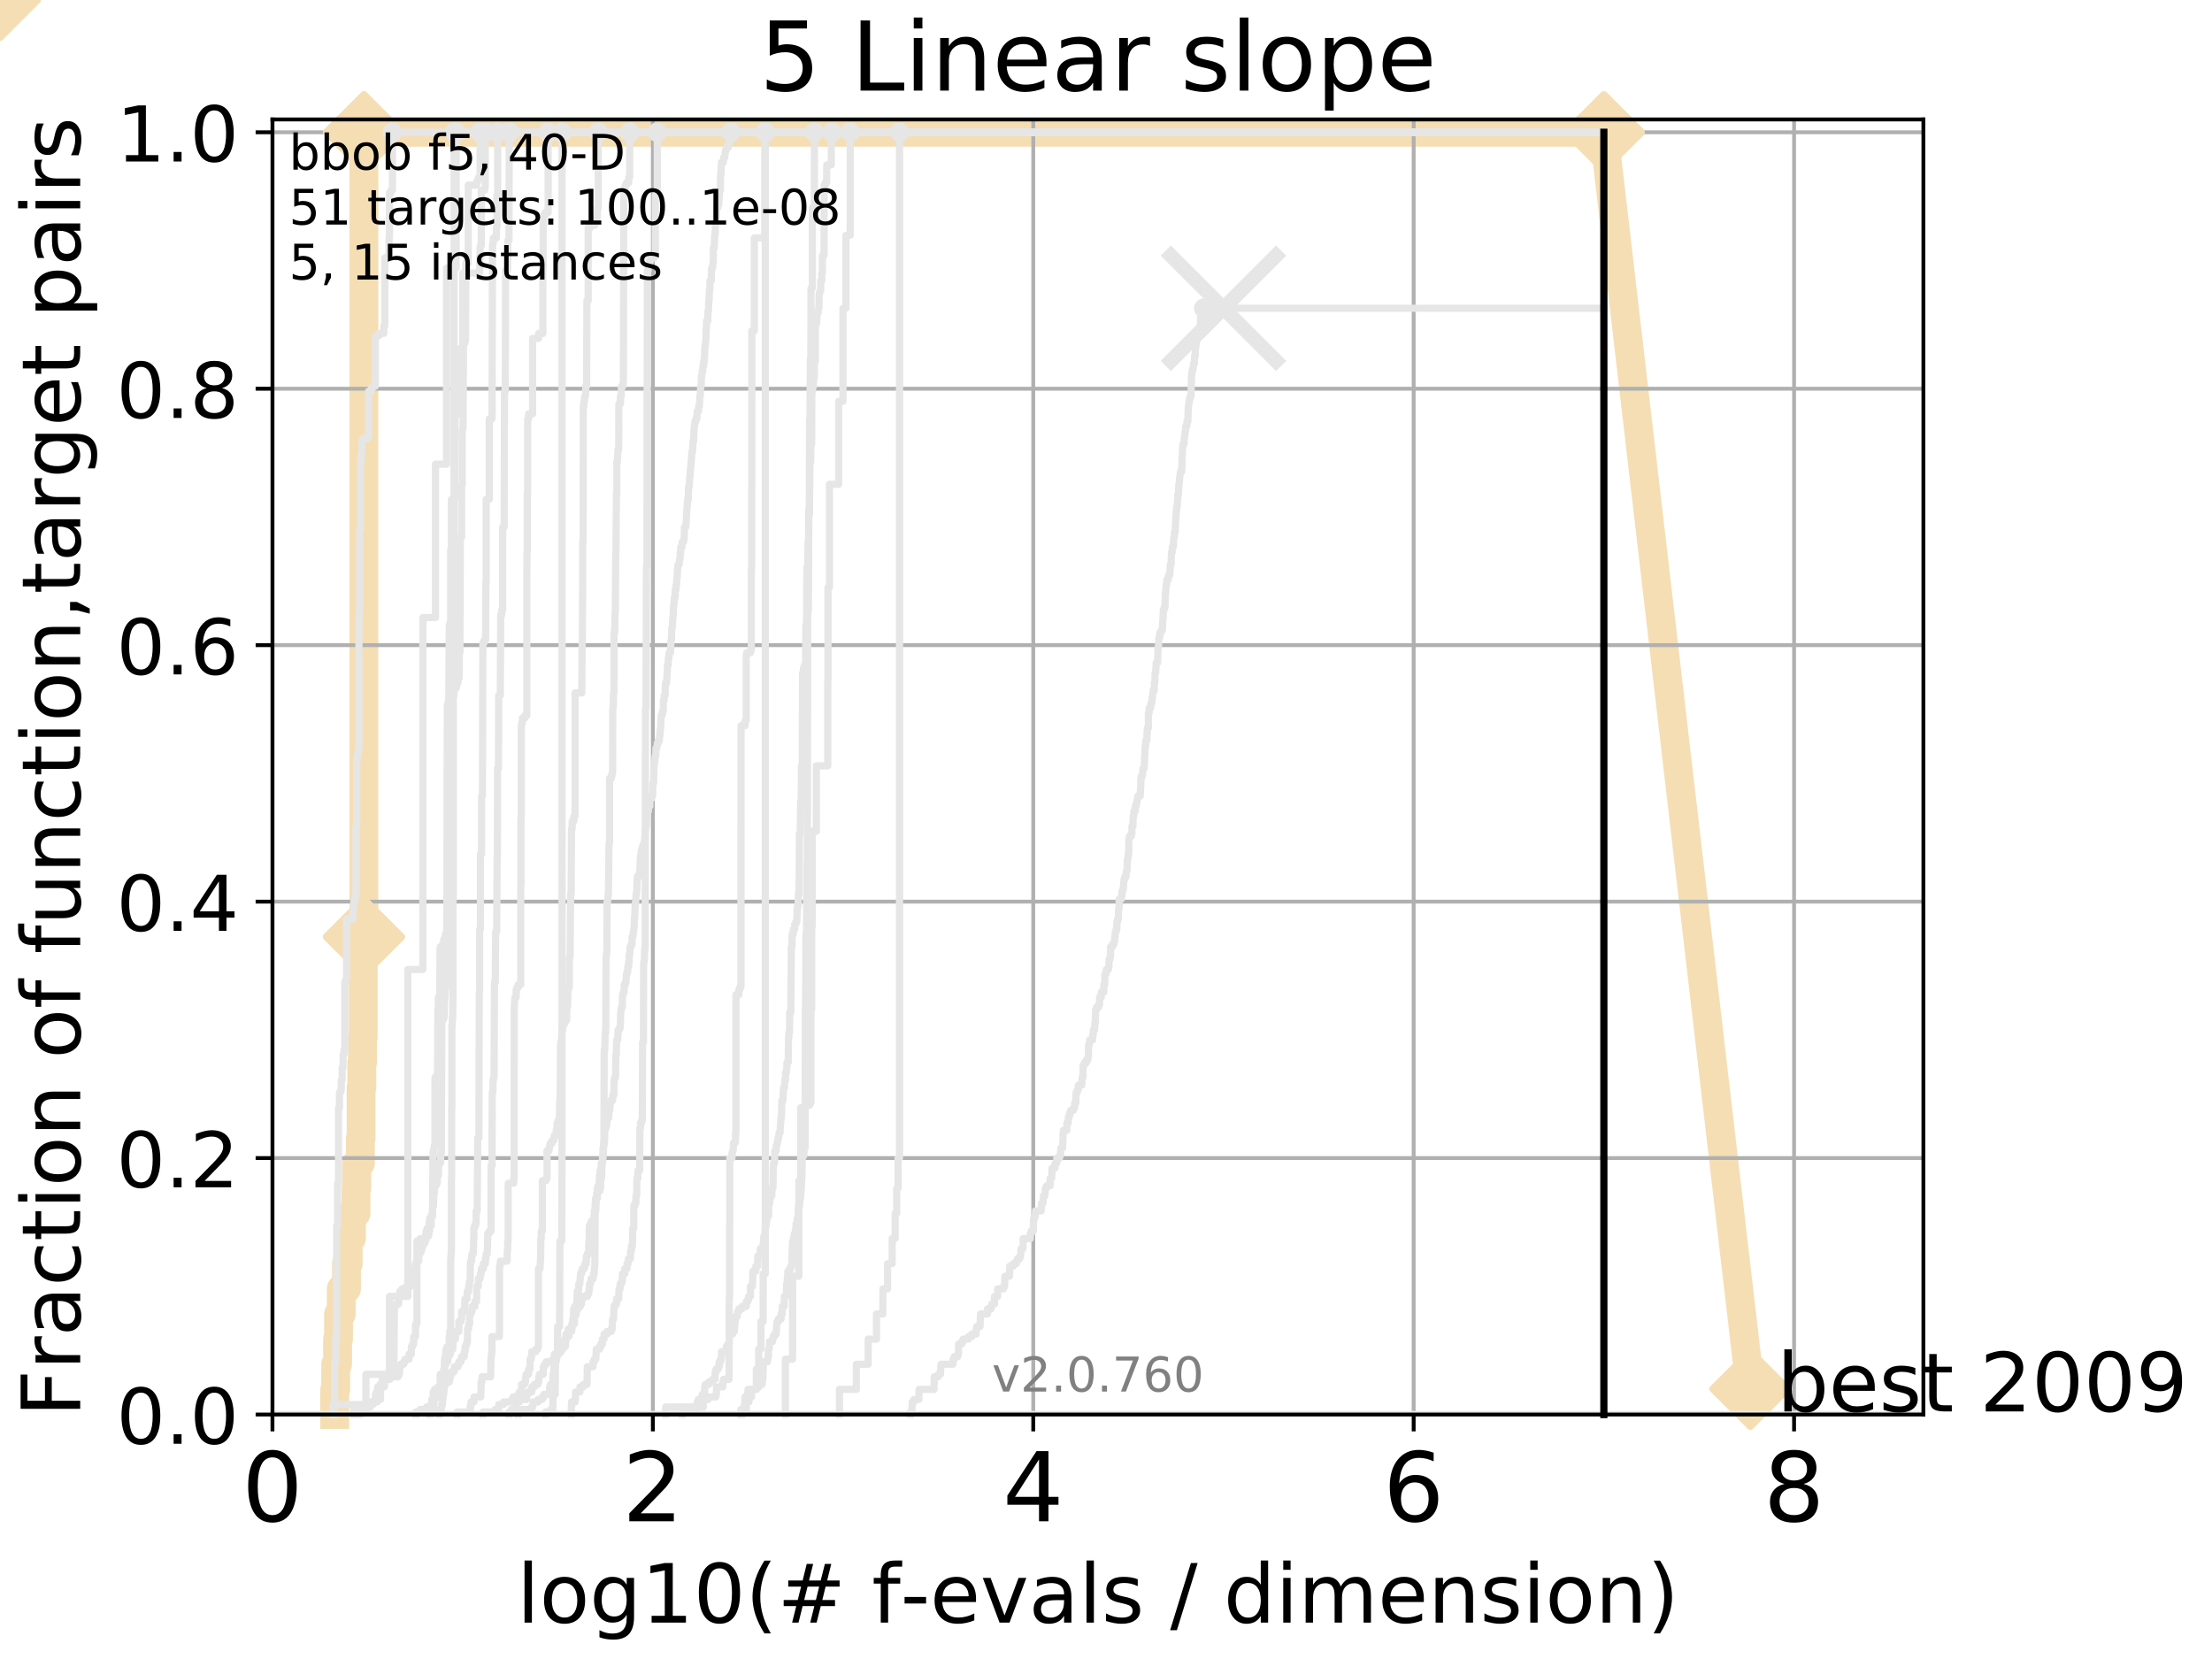 <?xml version="1.0" encoding="utf-8" standalone="no"?>
<!DOCTYPE svg PUBLIC "-//W3C//DTD SVG 1.1//EN"
  "http://www.w3.org/Graphics/SVG/1.1/DTD/svg11.dtd">
<!-- Created with matplotlib (http://matplotlib.org/) -->
<svg height="345pt" version="1.1" viewBox="0 0 460 345" width="460pt" xmlns="http://www.w3.org/2000/svg" xmlns:xlink="http://www.w3.org/1999/xlink">
 <defs>
  <style type="text/css">
*{stroke-linecap:butt;stroke-linejoin:round;}
  </style>
 </defs>
 <g id="figure_1">
  <g id="patch_1">
   <path d="M 0 345.6 
L 460.8 345.6 
L 460.8 0 
L 0 0 
z
" style="fill:#ffffff;"/>
  </g>
  <g id="axes_1">
   <g id="patch_2">
    <path d="M 56.66 294.16 
L 399.984 294.16 
L 399.984 24.84 
L 56.66 24.84 
z
" style="fill:#ffffff;"/>
   </g>
   <g id="line2d_1">
    <path d="M 69.608 294.16 
L 69.608 288.932 
L 69.809 288.932 
L 69.809 283.703 
L 70.204 283.703 
L 70.204 278.475 
L 70.398 278.475 
L 70.398 273.246 
L 70.968 273.246 
L 70.968 268.018 
L 72.053 268.018 
L 72.053 262.789 
L 72.4 262.789 
L 72.4 257.561 
L 73.074 257.561 
L 73.074 252.332 
L 74.037 252.332 
L 74.037 247.104 
L 74.193 247.104 
L 74.193 241.875 
L 74.949 241.875 
L 74.949 236.647 
L 75.097 236.647 
L 75.097 226.19 
L 75.243 226.19 
L 75.243 220.961 
L 75.388 220.961 
L 75.388 215.733 
L 75.532 215.733 
L 75.532 194.819 
L 75.674 194.819 
L 75.674 27.507 
L 333.534 27.507 
" style="fill:none;stroke:#f5deb3;stroke-linecap:square;stroke-width:6;"/>
   </g>
   <g id="line2d_2">
    <path d="M 0 0 
" style="fill:none;stroke:#f5deb3;stroke-linecap:square;stroke-width:6;"/>
    <defs>
     <path d="M -0 7.778 
L 7.778 0 
L 0 -7.778 
L -7.778 -0 
z
" id="m8863ea22a2" style="stroke:#f5deb3;stroke-linejoin:miter;stroke-width:1.5;"/>
    </defs>
    <g>
     <use style="fill:#f5deb3;stroke:#f5deb3;stroke-linejoin:miter;stroke-width:1.5;" x="0" xlink:href="#m8863ea22a2" y="0"/>
    </g>
   </g>
   <g id="line2d_3">
    <path d="M 333.534 27.507 
L 363.99 288.827 
" style="fill:none;stroke:#f5deb3;stroke-linecap:square;stroke-width:6;"/>
    <g>
     <use style="fill:#f5deb3;stroke:#f5deb3;stroke-linejoin:miter;stroke-width:1.5;" x="333.534" xlink:href="#m8863ea22a2" y="27.507"/>
     <use style="fill:#f5deb3;stroke:#f5deb3;stroke-linejoin:miter;stroke-width:1.5;" x="363.99" xlink:href="#m8863ea22a2" y="288.827"/>
    </g>
   </g>
   <g id="matplotlib.axis_1">
    <g id="xtick_1">
     <g id="line2d_4">
      <path clip-path="url(#p39a4d590e4)" d="M 56.66 294.16 
L 56.66 24.84 
" style="fill:none;stroke:#b0b0b0;stroke-linecap:square;stroke-width:0.8;"/>
     </g>
     <g id="line2d_5">
      <defs>
       <path d="M 0 0 
L 0 3.5 
" id="ma7df8304ad" style="stroke:#000000;stroke-width:0.8;"/>
      </defs>
      <g>
       <use style="stroke:#000000;stroke-width:0.8;" x="56.66" xlink:href="#ma7df8304ad" y="294.16"/>
      </g>
     </g>
     <g id="text_1">
      <!-- 0 -->
      <defs>
       <path d="M 31.781 66.406 
Q 24.172 66.406 20.328 58.906 
Q 16.5 51.422 16.5 36.375 
Q 16.5 21.391 20.328 13.891 
Q 24.172 6.391 31.781 6.391 
Q 39.453 6.391 43.281 13.891 
Q 47.125 21.391 47.125 36.375 
Q 47.125 51.422 43.281 58.906 
Q 39.453 66.406 31.781 66.406 
z
M 31.781 74.219 
Q 44.047 74.219 50.516 64.516 
Q 56.984 54.828 56.984 36.375 
Q 56.984 17.969 50.516 8.266 
Q 44.047 -1.422 31.781 -1.422 
Q 19.531 -1.422 13.062 8.266 
Q 6.594 17.969 6.594 36.375 
Q 6.594 54.828 13.062 64.516 
Q 19.531 74.219 31.781 74.219 
z
" id="DejaVuSans-30"/>
      </defs>
      <g transform="translate(50.297 316.357)scale(0.2 -0.2)">
       <use xlink:href="#DejaVuSans-30"/>
      </g>
     </g>
    </g>
    <g id="xtick_2">
     <g id="line2d_6">
      <path clip-path="url(#p39a4d590e4)" d="M 135.767 294.16 
L 135.767 24.84 
" style="fill:none;stroke:#b0b0b0;stroke-linecap:square;stroke-width:0.8;"/>
     </g>
     <g id="line2d_7">
      <g>
       <use style="stroke:#000000;stroke-width:0.8;" x="135.767" xlink:href="#ma7df8304ad" y="294.16"/>
      </g>
     </g>
     <g id="text_2">
      <!-- 2 -->
      <defs>
       <path d="M 19.188 8.297 
L 53.609 8.297 
L 53.609 0 
L 7.328 0 
L 7.328 8.297 
Q 12.938 14.109 22.625 23.891 
Q 32.328 33.688 34.812 36.531 
Q 39.547 41.844 41.422 45.531 
Q 43.312 49.219 43.312 52.781 
Q 43.312 58.594 39.234 62.25 
Q 35.156 65.922 28.609 65.922 
Q 23.969 65.922 18.812 64.312 
Q 13.672 62.703 7.812 59.422 
L 7.812 69.391 
Q 13.766 71.781 18.938 73 
Q 24.125 74.219 28.422 74.219 
Q 39.75 74.219 46.484 68.547 
Q 53.219 62.891 53.219 53.422 
Q 53.219 48.922 51.531 44.891 
Q 49.859 40.875 45.406 35.406 
Q 44.188 33.984 37.641 27.219 
Q 31.109 20.453 19.188 8.297 
z
" id="DejaVuSans-32"/>
      </defs>
      <g transform="translate(129.404 316.357)scale(0.2 -0.2)">
       <use xlink:href="#DejaVuSans-32"/>
      </g>
     </g>
    </g>
    <g id="xtick_3">
     <g id="line2d_8">
      <path clip-path="url(#p39a4d590e4)" d="M 214.874 294.16 
L 214.874 24.84 
" style="fill:none;stroke:#b0b0b0;stroke-linecap:square;stroke-width:0.8;"/>
     </g>
     <g id="line2d_9">
      <g>
       <use style="stroke:#000000;stroke-width:0.8;" x="214.874" xlink:href="#ma7df8304ad" y="294.16"/>
      </g>
     </g>
     <g id="text_3">
      <!-- 4 -->
      <defs>
       <path d="M 37.797 64.312 
L 12.891 25.391 
L 37.797 25.391 
z
M 35.203 72.906 
L 47.609 72.906 
L 47.609 25.391 
L 58.016 25.391 
L 58.016 17.188 
L 47.609 17.188 
L 47.609 0 
L 37.797 0 
L 37.797 17.188 
L 4.891 17.188 
L 4.891 26.703 
z
" id="DejaVuSans-34"/>
      </defs>
      <g transform="translate(208.511 316.357)scale(0.2 -0.2)">
       <use xlink:href="#DejaVuSans-34"/>
      </g>
     </g>
    </g>
    <g id="xtick_4">
     <g id="line2d_10">
      <path clip-path="url(#p39a4d590e4)" d="M 293.981 294.16 
L 293.981 24.84 
" style="fill:none;stroke:#b0b0b0;stroke-linecap:square;stroke-width:0.8;"/>
     </g>
     <g id="line2d_11">
      <g>
       <use style="stroke:#000000;stroke-width:0.8;" x="293.981" xlink:href="#ma7df8304ad" y="294.16"/>
      </g>
     </g>
     <g id="text_4">
      <!-- 6 -->
      <defs>
       <path d="M 33.016 40.375 
Q 26.375 40.375 22.484 35.828 
Q 18.609 31.297 18.609 23.391 
Q 18.609 15.531 22.484 10.953 
Q 26.375 6.391 33.016 6.391 
Q 39.656 6.391 43.531 10.953 
Q 47.406 15.531 47.406 23.391 
Q 47.406 31.297 43.531 35.828 
Q 39.656 40.375 33.016 40.375 
z
M 52.594 71.297 
L 52.594 62.312 
Q 48.875 64.062 45.094 64.984 
Q 41.312 65.922 37.594 65.922 
Q 27.828 65.922 22.672 59.328 
Q 17.531 52.734 16.797 39.406 
Q 19.672 43.656 24.016 45.922 
Q 28.375 48.188 33.594 48.188 
Q 44.578 48.188 50.953 41.516 
Q 57.328 34.859 57.328 23.391 
Q 57.328 12.156 50.688 5.359 
Q 44.047 -1.422 33.016 -1.422 
Q 20.359 -1.422 13.672 8.266 
Q 6.984 17.969 6.984 36.375 
Q 6.984 53.656 15.188 63.938 
Q 23.391 74.219 37.203 74.219 
Q 40.922 74.219 44.703 73.484 
Q 48.484 72.75 52.594 71.297 
z
" id="DejaVuSans-36"/>
      </defs>
      <g transform="translate(287.618 316.357)scale(0.2 -0.2)">
       <use xlink:href="#DejaVuSans-36"/>
      </g>
     </g>
    </g>
    <g id="xtick_5">
     <g id="line2d_12">
      <path clip-path="url(#p39a4d590e4)" d="M 373.088 294.16 
L 373.088 24.84 
" style="fill:none;stroke:#b0b0b0;stroke-linecap:square;stroke-width:0.8;"/>
     </g>
     <g id="line2d_13">
      <g>
       <use style="stroke:#000000;stroke-width:0.8;" x="373.088" xlink:href="#ma7df8304ad" y="294.16"/>
      </g>
     </g>
     <g id="text_5">
      <!-- 8 -->
      <defs>
       <path d="M 31.781 34.625 
Q 24.75 34.625 20.719 30.859 
Q 16.703 27.094 16.703 20.516 
Q 16.703 13.922 20.719 10.156 
Q 24.75 6.391 31.781 6.391 
Q 38.812 6.391 42.859 10.172 
Q 46.922 13.969 46.922 20.516 
Q 46.922 27.094 42.891 30.859 
Q 38.875 34.625 31.781 34.625 
z
M 21.922 38.812 
Q 15.578 40.375 12.031 44.719 
Q 8.5 49.078 8.5 55.328 
Q 8.5 64.062 14.719 69.141 
Q 20.953 74.219 31.781 74.219 
Q 42.672 74.219 48.875 69.141 
Q 55.078 64.062 55.078 55.328 
Q 55.078 49.078 51.531 44.719 
Q 48 40.375 41.703 38.812 
Q 48.828 37.156 52.797 32.312 
Q 56.781 27.484 56.781 20.516 
Q 56.781 9.906 50.312 4.234 
Q 43.844 -1.422 31.781 -1.422 
Q 19.734 -1.422 13.25 4.234 
Q 6.781 9.906 6.781 20.516 
Q 6.781 27.484 10.781 32.312 
Q 14.797 37.156 21.922 38.812 
z
M 18.312 54.391 
Q 18.312 48.734 21.844 45.562 
Q 25.391 42.391 31.781 42.391 
Q 38.141 42.391 41.719 45.562 
Q 45.312 48.734 45.312 54.391 
Q 45.312 60.062 41.719 63.234 
Q 38.141 66.406 31.781 66.406 
Q 25.391 66.406 21.844 63.234 
Q 18.312 60.062 18.312 54.391 
z
" id="DejaVuSans-38"/>
      </defs>
      <g transform="translate(366.725 316.357)scale(0.2 -0.2)">
       <use xlink:href="#DejaVuSans-38"/>
      </g>
     </g>
    </g>
    <g id="text_6">
     <!-- log10(# f-evals / dimension) -->
     <defs>
      <path d="M 9.422 75.984 
L 18.406 75.984 
L 18.406 0 
L 9.422 0 
z
" id="DejaVuSans-6c"/>
      <path d="M 30.609 48.391 
Q 23.391 48.391 19.188 42.75 
Q 14.984 37.109 14.984 27.297 
Q 14.984 17.484 19.156 11.844 
Q 23.344 6.203 30.609 6.203 
Q 37.797 6.203 41.984 11.859 
Q 46.188 17.531 46.188 27.297 
Q 46.188 37.016 41.984 42.703 
Q 37.797 48.391 30.609 48.391 
z
M 30.609 56 
Q 42.328 56 49.016 48.375 
Q 55.719 40.766 55.719 27.297 
Q 55.719 13.875 49.016 6.219 
Q 42.328 -1.422 30.609 -1.422 
Q 18.844 -1.422 12.172 6.219 
Q 5.516 13.875 5.516 27.297 
Q 5.516 40.766 12.172 48.375 
Q 18.844 56 30.609 56 
z
" id="DejaVuSans-6f"/>
      <path d="M 45.406 27.984 
Q 45.406 37.75 41.375 43.109 
Q 37.359 48.484 30.078 48.484 
Q 22.859 48.484 18.828 43.109 
Q 14.797 37.75 14.797 27.984 
Q 14.797 18.266 18.828 12.891 
Q 22.859 7.516 30.078 7.516 
Q 37.359 7.516 41.375 12.891 
Q 45.406 18.266 45.406 27.984 
z
M 54.391 6.781 
Q 54.391 -7.172 48.188 -13.984 
Q 42 -20.797 29.203 -20.797 
Q 24.469 -20.797 20.266 -20.094 
Q 16.062 -19.391 12.109 -17.922 
L 12.109 -9.188 
Q 16.062 -11.328 19.922 -12.344 
Q 23.781 -13.375 27.781 -13.375 
Q 36.625 -13.375 41.016 -8.766 
Q 45.406 -4.156 45.406 5.172 
L 45.406 9.625 
Q 42.625 4.781 38.281 2.391 
Q 33.938 0 27.875 0 
Q 17.828 0 11.672 7.656 
Q 5.516 15.328 5.516 27.984 
Q 5.516 40.672 11.672 48.328 
Q 17.828 56 27.875 56 
Q 33.938 56 38.281 53.609 
Q 42.625 51.219 45.406 46.391 
L 45.406 54.688 
L 54.391 54.688 
z
" id="DejaVuSans-67"/>
      <path d="M 12.406 8.297 
L 28.516 8.297 
L 28.516 63.922 
L 10.984 60.406 
L 10.984 69.391 
L 28.422 72.906 
L 38.281 72.906 
L 38.281 8.297 
L 54.391 8.297 
L 54.391 0 
L 12.406 0 
z
" id="DejaVuSans-31"/>
      <path d="M 31 75.875 
Q 24.469 64.656 21.281 53.656 
Q 18.109 42.672 18.109 31.391 
Q 18.109 20.125 21.312 9.062 
Q 24.516 -2 31 -13.188 
L 23.188 -13.188 
Q 15.875 -1.703 12.234 9.375 
Q 8.594 20.453 8.594 31.391 
Q 8.594 42.281 12.203 53.312 
Q 15.828 64.359 23.188 75.875 
z
" id="DejaVuSans-28"/>
      <path d="M 51.125 44 
L 36.922 44 
L 32.812 27.688 
L 47.125 27.688 
z
M 43.797 71.781 
L 38.719 51.516 
L 52.984 51.516 
L 58.109 71.781 
L 65.922 71.781 
L 60.891 51.516 
L 76.125 51.516 
L 76.125 44 
L 58.984 44 
L 54.984 27.688 
L 70.516 27.688 
L 70.516 20.219 
L 53.078 20.219 
L 48 0 
L 40.188 0 
L 45.219 20.219 
L 30.906 20.219 
L 25.875 0 
L 18.016 0 
L 23.094 20.219 
L 7.719 20.219 
L 7.719 27.688 
L 24.906 27.688 
L 29 44 
L 13.281 44 
L 13.281 51.516 
L 30.906 51.516 
L 35.891 71.781 
z
" id="DejaVuSans-23"/>
      <path id="DejaVuSans-20"/>
      <path d="M 37.109 75.984 
L 37.109 68.5 
L 28.516 68.5 
Q 23.688 68.5 21.797 66.547 
Q 19.922 64.594 19.922 59.516 
L 19.922 54.688 
L 34.719 54.688 
L 34.719 47.703 
L 19.922 47.703 
L 19.922 0 
L 10.891 0 
L 10.891 47.703 
L 2.297 47.703 
L 2.297 54.688 
L 10.891 54.688 
L 10.891 58.5 
Q 10.891 67.625 15.141 71.797 
Q 19.391 75.984 28.609 75.984 
z
" id="DejaVuSans-66"/>
      <path d="M 4.891 31.391 
L 31.203 31.391 
L 31.203 23.391 
L 4.891 23.391 
z
" id="DejaVuSans-2d"/>
      <path d="M 56.203 29.594 
L 56.203 25.203 
L 14.891 25.203 
Q 15.484 15.922 20.484 11.062 
Q 25.484 6.203 34.422 6.203 
Q 39.594 6.203 44.453 7.469 
Q 49.312 8.734 54.109 11.281 
L 54.109 2.781 
Q 49.266 0.734 44.188 -0.344 
Q 39.109 -1.422 33.891 -1.422 
Q 20.797 -1.422 13.156 6.188 
Q 5.516 13.812 5.516 26.812 
Q 5.516 40.234 12.766 48.109 
Q 20.016 56 32.328 56 
Q 43.359 56 49.781 48.891 
Q 56.203 41.797 56.203 29.594 
z
M 47.219 32.234 
Q 47.125 39.594 43.094 43.984 
Q 39.062 48.391 32.422 48.391 
Q 24.906 48.391 20.391 44.141 
Q 15.875 39.891 15.188 32.172 
z
" id="DejaVuSans-65"/>
      <path d="M 2.984 54.688 
L 12.5 54.688 
L 29.594 8.797 
L 46.688 54.688 
L 56.203 54.688 
L 35.688 0 
L 23.484 0 
z
" id="DejaVuSans-76"/>
      <path d="M 34.281 27.484 
Q 23.391 27.484 19.188 25 
Q 14.984 22.516 14.984 16.5 
Q 14.984 11.719 18.141 8.906 
Q 21.297 6.109 26.703 6.109 
Q 34.188 6.109 38.703 11.406 
Q 43.219 16.703 43.219 25.484 
L 43.219 27.484 
z
M 52.203 31.203 
L 52.203 0 
L 43.219 0 
L 43.219 8.297 
Q 40.141 3.328 35.547 0.953 
Q 30.953 -1.422 24.312 -1.422 
Q 15.922 -1.422 10.953 3.297 
Q 6 8.016 6 15.922 
Q 6 25.141 12.172 29.828 
Q 18.359 34.516 30.609 34.516 
L 43.219 34.516 
L 43.219 35.406 
Q 43.219 41.609 39.141 45 
Q 35.062 48.391 27.688 48.391 
Q 23 48.391 18.547 47.266 
Q 14.109 46.141 10.016 43.891 
L 10.016 52.203 
Q 14.938 54.109 19.578 55.047 
Q 24.219 56 28.609 56 
Q 40.484 56 46.344 49.844 
Q 52.203 43.703 52.203 31.203 
z
" id="DejaVuSans-61"/>
      <path d="M 44.281 53.078 
L 44.281 44.578 
Q 40.484 46.531 36.375 47.5 
Q 32.281 48.484 27.875 48.484 
Q 21.188 48.484 17.844 46.438 
Q 14.5 44.391 14.5 40.281 
Q 14.5 37.156 16.891 35.375 
Q 19.281 33.594 26.516 31.984 
L 29.594 31.297 
Q 39.156 29.25 43.188 25.516 
Q 47.219 21.781 47.219 15.094 
Q 47.219 7.469 41.188 3.016 
Q 35.156 -1.422 24.609 -1.422 
Q 20.219 -1.422 15.453 -0.562 
Q 10.688 0.297 5.422 2 
L 5.422 11.281 
Q 10.406 8.688 15.234 7.391 
Q 20.062 6.109 24.812 6.109 
Q 31.156 6.109 34.562 8.281 
Q 37.984 10.453 37.984 14.406 
Q 37.984 18.062 35.516 20.016 
Q 33.062 21.969 24.703 23.781 
L 21.578 24.516 
Q 13.234 26.266 9.516 29.906 
Q 5.812 33.547 5.812 39.891 
Q 5.812 47.609 11.281 51.797 
Q 16.75 56 26.812 56 
Q 31.781 56 36.172 55.266 
Q 40.578 54.547 44.281 53.078 
z
" id="DejaVuSans-73"/>
      <path d="M 25.391 72.906 
L 33.688 72.906 
L 8.297 -9.281 
L 0 -9.281 
z
" id="DejaVuSans-2f"/>
      <path d="M 45.406 46.391 
L 45.406 75.984 
L 54.391 75.984 
L 54.391 0 
L 45.406 0 
L 45.406 8.203 
Q 42.578 3.328 38.25 0.953 
Q 33.938 -1.422 27.875 -1.422 
Q 17.969 -1.422 11.734 6.484 
Q 5.516 14.406 5.516 27.297 
Q 5.516 40.188 11.734 48.094 
Q 17.969 56 27.875 56 
Q 33.938 56 38.25 53.625 
Q 42.578 51.266 45.406 46.391 
z
M 14.797 27.297 
Q 14.797 17.391 18.875 11.75 
Q 22.953 6.109 30.078 6.109 
Q 37.203 6.109 41.297 11.75 
Q 45.406 17.391 45.406 27.297 
Q 45.406 37.203 41.297 42.844 
Q 37.203 48.484 30.078 48.484 
Q 22.953 48.484 18.875 42.844 
Q 14.797 37.203 14.797 27.297 
z
" id="DejaVuSans-64"/>
      <path d="M 9.422 54.688 
L 18.406 54.688 
L 18.406 0 
L 9.422 0 
z
M 9.422 75.984 
L 18.406 75.984 
L 18.406 64.594 
L 9.422 64.594 
z
" id="DejaVuSans-69"/>
      <path d="M 52 44.188 
Q 55.375 50.25 60.062 53.125 
Q 64.75 56 71.094 56 
Q 79.641 56 84.281 50.016 
Q 88.922 44.047 88.922 33.016 
L 88.922 0 
L 79.891 0 
L 79.891 32.719 
Q 79.891 40.578 77.094 44.375 
Q 74.312 48.188 68.609 48.188 
Q 61.625 48.188 57.562 43.547 
Q 53.516 38.922 53.516 30.906 
L 53.516 0 
L 44.484 0 
L 44.484 32.719 
Q 44.484 40.625 41.703 44.406 
Q 38.922 48.188 33.109 48.188 
Q 26.219 48.188 22.156 43.531 
Q 18.109 38.875 18.109 30.906 
L 18.109 0 
L 9.078 0 
L 9.078 54.688 
L 18.109 54.688 
L 18.109 46.188 
Q 21.188 51.219 25.484 53.609 
Q 29.781 56 35.688 56 
Q 41.656 56 45.828 52.969 
Q 50 49.953 52 44.188 
z
" id="DejaVuSans-6d"/>
      <path d="M 54.891 33.016 
L 54.891 0 
L 45.906 0 
L 45.906 32.719 
Q 45.906 40.484 42.875 44.328 
Q 39.844 48.188 33.797 48.188 
Q 26.516 48.188 22.312 43.547 
Q 18.109 38.922 18.109 30.906 
L 18.109 0 
L 9.078 0 
L 9.078 54.688 
L 18.109 54.688 
L 18.109 46.188 
Q 21.344 51.125 25.703 53.562 
Q 30.078 56 35.797 56 
Q 45.219 56 50.047 50.172 
Q 54.891 44.344 54.891 33.016 
z
" id="DejaVuSans-6e"/>
      <path d="M 8.016 75.875 
L 15.828 75.875 
Q 23.141 64.359 26.781 53.312 
Q 30.422 42.281 30.422 31.391 
Q 30.422 20.453 26.781 9.375 
Q 23.141 -1.703 15.828 -13.188 
L 8.016 -13.188 
Q 14.5 -2 17.703 9.062 
Q 20.906 20.125 20.906 31.391 
Q 20.906 42.672 17.703 53.656 
Q 14.5 64.656 8.016 75.875 
z
" id="DejaVuSans-29"/>
     </defs>
     <g transform="translate(107.481 337.434)scale(0.17 -0.17)">
      <use xlink:href="#DejaVuSans-6c"/>
      <use x="27.783" xlink:href="#DejaVuSans-6f"/>
      <use x="88.965" xlink:href="#DejaVuSans-67"/>
      <use x="152.441" xlink:href="#DejaVuSans-31"/>
      <use x="216.064" xlink:href="#DejaVuSans-30"/>
      <use x="279.688" xlink:href="#DejaVuSans-28"/>
      <use x="318.701" xlink:href="#DejaVuSans-23"/>
      <use x="402.49" xlink:href="#DejaVuSans-20"/>
      <use x="434.277" xlink:href="#DejaVuSans-66"/>
      <use x="469.404" xlink:href="#DejaVuSans-2d"/>
      <use x="505.488" xlink:href="#DejaVuSans-65"/>
      <use x="567.012" xlink:href="#DejaVuSans-76"/>
      <use x="626.191" xlink:href="#DejaVuSans-61"/>
      <use x="687.471" xlink:href="#DejaVuSans-6c"/>
      <use x="715.254" xlink:href="#DejaVuSans-73"/>
      <use x="767.354" xlink:href="#DejaVuSans-20"/>
      <use x="799.141" xlink:href="#DejaVuSans-2f"/>
      <use x="832.832" xlink:href="#DejaVuSans-20"/>
      <use x="864.619" xlink:href="#DejaVuSans-64"/>
      <use x="928.096" xlink:href="#DejaVuSans-69"/>
      <use x="955.879" xlink:href="#DejaVuSans-6d"/>
      <use x="1053.291" xlink:href="#DejaVuSans-65"/>
      <use x="1114.814" xlink:href="#DejaVuSans-6e"/>
      <use x="1178.193" xlink:href="#DejaVuSans-73"/>
      <use x="1230.293" xlink:href="#DejaVuSans-69"/>
      <use x="1258.076" xlink:href="#DejaVuSans-6f"/>
      <use x="1319.258" xlink:href="#DejaVuSans-6e"/>
      <use x="1382.637" xlink:href="#DejaVuSans-29"/>
     </g>
    </g>
   </g>
   <g id="matplotlib.axis_2">
    <g id="ytick_1">
     <g id="line2d_14">
      <path clip-path="url(#p39a4d590e4)" d="M 56.66 294.16 
L 399.984 294.16 
" style="fill:none;stroke:#b0b0b0;stroke-linecap:square;stroke-width:0.8;"/>
     </g>
     <g id="line2d_15">
      <defs>
       <path d="M 0 0 
L -3.5 0 
" id="m80206e32a4" style="stroke:#000000;stroke-width:0.8;"/>
      </defs>
      <g>
       <use style="stroke:#000000;stroke-width:0.8;" x="56.66" xlink:href="#m80206e32a4" y="294.16"/>
      </g>
     </g>
     <g id="text_7">
      <!-- 0.0 -->
      <defs>
       <path d="M 10.688 12.406 
L 21 12.406 
L 21 0 
L 10.688 0 
z
" id="DejaVuSans-2e"/>
      </defs>
      <g transform="translate(24.215 300.239)scale(0.16 -0.16)">
       <use xlink:href="#DejaVuSans-30"/>
       <use x="63.623" xlink:href="#DejaVuSans-2e"/>
       <use x="95.41" xlink:href="#DejaVuSans-30"/>
      </g>
     </g>
    </g>
    <g id="ytick_2">
     <g id="line2d_16">
      <path clip-path="url(#p39a4d590e4)" d="M 56.66 240.829 
L 399.984 240.829 
" style="fill:none;stroke:#b0b0b0;stroke-linecap:square;stroke-width:0.8;"/>
     </g>
     <g id="line2d_17">
      <g>
       <use style="stroke:#000000;stroke-width:0.8;" x="56.66" xlink:href="#m80206e32a4" y="240.829"/>
      </g>
     </g>
     <g id="text_8">
      <!-- 0.2 -->
      <g transform="translate(24.215 246.908)scale(0.16 -0.16)">
       <use xlink:href="#DejaVuSans-30"/>
       <use x="63.623" xlink:href="#DejaVuSans-2e"/>
       <use x="95.41" xlink:href="#DejaVuSans-32"/>
      </g>
     </g>
    </g>
    <g id="ytick_3">
     <g id="line2d_18">
      <path clip-path="url(#p39a4d590e4)" d="M 56.66 187.499 
L 399.984 187.499 
" style="fill:none;stroke:#b0b0b0;stroke-linecap:square;stroke-width:0.8;"/>
     </g>
     <g id="line2d_19">
      <g>
       <use style="stroke:#000000;stroke-width:0.8;" x="56.66" xlink:href="#m80206e32a4" y="187.499"/>
      </g>
     </g>
     <g id="text_9">
      <!-- 0.4 -->
      <g transform="translate(24.215 193.577)scale(0.16 -0.16)">
       <use xlink:href="#DejaVuSans-30"/>
       <use x="63.623" xlink:href="#DejaVuSans-2e"/>
       <use x="95.41" xlink:href="#DejaVuSans-34"/>
      </g>
     </g>
    </g>
    <g id="ytick_4">
     <g id="line2d_20">
      <path clip-path="url(#p39a4d590e4)" d="M 56.66 134.168 
L 399.984 134.168 
" style="fill:none;stroke:#b0b0b0;stroke-linecap:square;stroke-width:0.8;"/>
     </g>
     <g id="line2d_21">
      <g>
       <use style="stroke:#000000;stroke-width:0.8;" x="56.66" xlink:href="#m80206e32a4" y="134.168"/>
      </g>
     </g>
     <g id="text_10">
      <!-- 0.6 -->
      <g transform="translate(24.215 140.247)scale(0.16 -0.16)">
       <use xlink:href="#DejaVuSans-30"/>
       <use x="63.623" xlink:href="#DejaVuSans-2e"/>
       <use x="95.41" xlink:href="#DejaVuSans-36"/>
      </g>
     </g>
    </g>
    <g id="ytick_5">
     <g id="line2d_22">
      <path clip-path="url(#p39a4d590e4)" d="M 56.66 80.837 
L 399.984 80.837 
" style="fill:none;stroke:#b0b0b0;stroke-linecap:square;stroke-width:0.8;"/>
     </g>
     <g id="line2d_23">
      <g>
       <use style="stroke:#000000;stroke-width:0.8;" x="56.66" xlink:href="#m80206e32a4" y="80.837"/>
      </g>
     </g>
     <g id="text_11">
      <!-- 0.8 -->
      <g transform="translate(24.215 86.916)scale(0.16 -0.16)">
       <use xlink:href="#DejaVuSans-30"/>
       <use x="63.623" xlink:href="#DejaVuSans-2e"/>
       <use x="95.41" xlink:href="#DejaVuSans-38"/>
      </g>
     </g>
    </g>
    <g id="ytick_6">
     <g id="line2d_24">
      <path clip-path="url(#p39a4d590e4)" d="M 56.66 27.507 
L 399.984 27.507 
" style="fill:none;stroke:#b0b0b0;stroke-linecap:square;stroke-width:0.8;"/>
     </g>
     <g id="line2d_25">
      <g>
       <use style="stroke:#000000;stroke-width:0.8;" x="56.66" xlink:href="#m80206e32a4" y="27.507"/>
      </g>
     </g>
     <g id="text_12">
      <!-- 1.0 -->
      <g transform="translate(24.215 33.585)scale(0.16 -0.16)">
       <use xlink:href="#DejaVuSans-31"/>
       <use x="63.623" xlink:href="#DejaVuSans-2e"/>
       <use x="95.41" xlink:href="#DejaVuSans-30"/>
      </g>
     </g>
    </g>
    <g id="text_13">
     <!-- Fraction of function,target pairs -->
     <defs>
      <path d="M 9.812 72.906 
L 51.703 72.906 
L 51.703 64.594 
L 19.672 64.594 
L 19.672 43.109 
L 48.578 43.109 
L 48.578 34.812 
L 19.672 34.812 
L 19.672 0 
L 9.812 0 
z
" id="DejaVuSans-46"/>
      <path d="M 41.109 46.297 
Q 39.594 47.172 37.812 47.578 
Q 36.031 48 33.891 48 
Q 26.266 48 22.188 43.047 
Q 18.109 38.094 18.109 28.812 
L 18.109 0 
L 9.078 0 
L 9.078 54.688 
L 18.109 54.688 
L 18.109 46.188 
Q 20.953 51.172 25.484 53.578 
Q 30.031 56 36.531 56 
Q 37.453 56 38.578 55.875 
Q 39.703 55.766 41.062 55.516 
z
" id="DejaVuSans-72"/>
      <path d="M 48.781 52.594 
L 48.781 44.188 
Q 44.969 46.297 41.141 47.344 
Q 37.312 48.391 33.406 48.391 
Q 24.656 48.391 19.812 42.844 
Q 14.984 37.312 14.984 27.297 
Q 14.984 17.281 19.812 11.734 
Q 24.656 6.203 33.406 6.203 
Q 37.312 6.203 41.141 7.25 
Q 44.969 8.297 48.781 10.406 
L 48.781 2.094 
Q 45.016 0.344 40.984 -0.531 
Q 36.969 -1.422 32.422 -1.422 
Q 20.062 -1.422 12.781 6.344 
Q 5.516 14.109 5.516 27.297 
Q 5.516 40.672 12.859 48.328 
Q 20.219 56 33.016 56 
Q 37.156 56 41.109 55.141 
Q 45.062 54.297 48.781 52.594 
z
" id="DejaVuSans-63"/>
      <path d="M 18.312 70.219 
L 18.312 54.688 
L 36.812 54.688 
L 36.812 47.703 
L 18.312 47.703 
L 18.312 18.016 
Q 18.312 11.328 20.141 9.422 
Q 21.969 7.516 27.594 7.516 
L 36.812 7.516 
L 36.812 0 
L 27.594 0 
Q 17.188 0 13.234 3.875 
Q 9.281 7.766 9.281 18.016 
L 9.281 47.703 
L 2.688 47.703 
L 2.688 54.688 
L 9.281 54.688 
L 9.281 70.219 
z
" id="DejaVuSans-74"/>
      <path d="M 8.5 21.578 
L 8.5 54.688 
L 17.484 54.688 
L 17.484 21.922 
Q 17.484 14.156 20.5 10.266 
Q 23.531 6.391 29.594 6.391 
Q 36.859 6.391 41.078 11.031 
Q 45.312 15.672 45.312 23.688 
L 45.312 54.688 
L 54.297 54.688 
L 54.297 0 
L 45.312 0 
L 45.312 8.406 
Q 42.047 3.422 37.719 1 
Q 33.406 -1.422 27.688 -1.422 
Q 18.266 -1.422 13.375 4.438 
Q 8.5 10.297 8.5 21.578 
z
M 31.109 56 
z
" id="DejaVuSans-75"/>
      <path d="M 11.719 12.406 
L 22.016 12.406 
L 22.016 4 
L 14.016 -11.625 
L 7.719 -11.625 
L 11.719 4 
z
" id="DejaVuSans-2c"/>
      <path d="M 18.109 8.203 
L 18.109 -20.797 
L 9.078 -20.797 
L 9.078 54.688 
L 18.109 54.688 
L 18.109 46.391 
Q 20.953 51.266 25.266 53.625 
Q 29.594 56 35.594 56 
Q 45.562 56 51.781 48.094 
Q 58.016 40.188 58.016 27.297 
Q 58.016 14.406 51.781 6.484 
Q 45.562 -1.422 35.594 -1.422 
Q 29.594 -1.422 25.266 0.953 
Q 20.953 3.328 18.109 8.203 
z
M 48.688 27.297 
Q 48.688 37.203 44.609 42.844 
Q 40.531 48.484 33.406 48.484 
Q 26.266 48.484 22.188 42.844 
Q 18.109 37.203 18.109 27.297 
Q 18.109 17.391 22.188 11.75 
Q 26.266 6.109 33.406 6.109 
Q 40.531 6.109 44.609 11.75 
Q 48.688 17.391 48.688 27.297 
z
" id="DejaVuSans-70"/>
     </defs>
     <g transform="translate(16.68 294.639)rotate(-90)scale(0.17 -0.17)">
      <use xlink:href="#DejaVuSans-46"/>
      <use x="57.41" xlink:href="#DejaVuSans-72"/>
      <use x="98.523" xlink:href="#DejaVuSans-61"/>
      <use x="159.803" xlink:href="#DejaVuSans-63"/>
      <use x="214.783" xlink:href="#DejaVuSans-74"/>
      <use x="253.992" xlink:href="#DejaVuSans-69"/>
      <use x="281.775" xlink:href="#DejaVuSans-6f"/>
      <use x="342.957" xlink:href="#DejaVuSans-6e"/>
      <use x="406.336" xlink:href="#DejaVuSans-20"/>
      <use x="438.123" xlink:href="#DejaVuSans-6f"/>
      <use x="499.305" xlink:href="#DejaVuSans-66"/>
      <use x="534.51" xlink:href="#DejaVuSans-20"/>
      <use x="566.297" xlink:href="#DejaVuSans-66"/>
      <use x="601.502" xlink:href="#DejaVuSans-75"/>
      <use x="664.881" xlink:href="#DejaVuSans-6e"/>
      <use x="728.26" xlink:href="#DejaVuSans-63"/>
      <use x="783.24" xlink:href="#DejaVuSans-74"/>
      <use x="822.449" xlink:href="#DejaVuSans-69"/>
      <use x="850.232" xlink:href="#DejaVuSans-6f"/>
      <use x="911.414" xlink:href="#DejaVuSans-6e"/>
      <use x="974.793" xlink:href="#DejaVuSans-2c"/>
      <use x="1006.58" xlink:href="#DejaVuSans-74"/>
      <use x="1045.789" xlink:href="#DejaVuSans-61"/>
      <use x="1107.068" xlink:href="#DejaVuSans-72"/>
      <use x="1148.166" xlink:href="#DejaVuSans-67"/>
      <use x="1211.643" xlink:href="#DejaVuSans-65"/>
      <use x="1273.166" xlink:href="#DejaVuSans-74"/>
      <use x="1312.375" xlink:href="#DejaVuSans-20"/>
      <use x="1344.162" xlink:href="#DejaVuSans-70"/>
      <use x="1407.639" xlink:href="#DejaVuSans-61"/>
      <use x="1468.918" xlink:href="#DejaVuSans-69"/>
      <use x="1496.701" xlink:href="#DejaVuSans-72"/>
      <use x="1537.814" xlink:href="#DejaVuSans-73"/>
     </g>
    </g>
   </g>
   <g id="line2d_26">
    <defs>
     <path d="M 0 1.5 
C 0.398 1.5 0.779 1.342 1.061 1.061 
C 1.342 0.779 1.5 0.398 1.5 0 
C 1.5 -0.398 1.342 -0.779 1.061 -1.061 
C 0.779 -1.342 0.398 -1.5 0 -1.5 
C -0.398 -1.5 -0.779 -1.342 -1.061 -1.061 
C -1.342 -0.779 -1.5 -0.398 -1.5 0 
C -1.5 0.398 -1.342 0.779 -1.061 1.061 
C -0.779 1.342 -0.398 1.5 0 1.5 
z
" id="m783ce1c1eb" style="stroke:#f5deb3;"/>
    </defs>
    <g>
     <use style="fill:#f5deb3;stroke:#f5deb3;" x="75.674" xlink:href="#m783ce1c1eb" y="27.507"/>
     <use style="fill:#f5deb3;stroke:#f5deb3;" x="75.674" xlink:href="#m783ce1c1eb" y="27.507"/>
    </g>
   </g>
   <g id="line2d_27">
    <g>
     <use style="fill:#f5deb3;stroke:#f5deb3;stroke-linejoin:miter;stroke-width:1.5;" x="75.674" xlink:href="#m8863ea22a2" y="194.819"/>
     <use style="fill:#f5deb3;stroke:#f5deb3;stroke-linejoin:miter;stroke-width:1.5;" x="75.674" xlink:href="#m8863ea22a2" y="194.819"/>
     <use style="fill:#f5deb3;stroke:#f5deb3;stroke-linejoin:miter;stroke-width:1.5;" x="75.674" xlink:href="#m8863ea22a2" y="27.507"/>
     <use style="fill:#f5deb3;stroke:#f5deb3;stroke-linejoin:miter;stroke-width:1.5;" x="75.674" xlink:href="#m8863ea22a2" y="27.507"/>
     <use style="fill:#f5deb3;stroke:#f5deb3;stroke-linejoin:miter;stroke-width:1.5;" x="333.534" xlink:href="#m8863ea22a2" y="27.507"/>
    </g>
   </g>
   <g id="line2d_28">
    <defs>
     <path d="M 0 1.5 
C 0.398 1.5 0.779 1.342 1.061 1.061 
C 1.342 0.779 1.5 0.398 1.5 0 
C 1.5 -0.398 1.342 -0.779 1.061 -1.061 
C 0.779 -1.342 0.398 -1.5 0 -1.5 
C -0.398 -1.5 -0.779 -1.342 -1.061 -1.061 
C -1.342 -0.779 -1.5 -0.398 -1.5 0 
C -1.5 0.398 -1.342 0.779 -1.061 1.061 
C -0.779 1.342 -0.398 1.5 0 1.5 
z
" id="m8a321b8d51" style="stroke:#e6e6e6;"/>
    </defs>
    <g>
     <use style="fill:#e6e6e6;stroke:#e6e6e6;" x="173.023" xlink:href="#m8a321b8d51" y="27.507"/>
     <use style="fill:#e6e6e6;stroke:#e6e6e6;" x="173.023" xlink:href="#m8a321b8d51" y="27.507"/>
    </g>
   </g>
   <g id="line2d_29">
    <path d="M 141.842 294.16 
L 141.842 293.637 
L 144.514 293.637 
L 144.514 293.114 
L 144.978 293.114 
L 144.978 291.546 
L 145.222 291.546 
L 145.222 291.023 
L 145.873 291.023 
L 145.873 290.5 
L 146.021 290.5 
L 146.021 289.977 
L 146.526 289.977 
L 146.542 288.409 
L 146.679 288.409 
L 146.679 287.886 
L 147.431 287.886 
L 147.431 287.363 
L 148.171 287.363 
L 148.171 286.84 
L 148.691 286.84 
L 148.735 285.272 
L 148.89 285.272 
L 148.89 284.749 
L 149.327 284.749 
L 149.327 284.226 
L 149.561 284.226 
L 149.561 283.18 
L 149.875 283.18 
L 149.875 282.657 
L 150.005 282.657 
L 150.054 281.089 
L 151.023 281.089 
L 151.023 280.043 
L 151.319 280.043 
L 151.319 279.52 
L 151.64 279.52 
L 151.674 277.952 
L 151.779 277.952 
L 151.779 277.429 
L 152.351 277.429 
L 152.351 276.906 
L 152.7 276.906 
L 152.795 275.337 
L 152.859 275.337 
L 152.9 273.769 
L 153.334 273.769 
L 153.411 272.723 
L 153.634 272.723 
L 153.634 272.2 
L 154.289 272.2 
L 154.289 271.677 
L 155.189 271.677 
L 155.212 270.632 
L 155.541 270.632 
L 155.541 270.109 
L 155.704 270.109 
L 155.704 269.586 
L 156.056 269.586 
L 156.061 267.495 
L 156.479 267.495 
L 156.566 264.358 
L 157.178 264.358 
L 157.178 263.312 
L 157.564 263.312 
L 157.586 261.22 
L 158.051 261.22 
L 158.107 259.652 
L 158.603 259.652 
L 158.697 258.606 
L 158.732 258.606 
L 158.813 257.561 
L 158.848 257.561 
L 158.848 257.038 
L 159.062 257.038 
L 159.136 255.469 
L 159.18 255.469 
L 159.18 254.946 
L 159.323 254.946 
L 159.323 253.901 
L 159.454 253.901 
L 159.454 252.855 
L 159.834 252.855 
L 159.882 250.241 
L 160.075 250.241 
L 160.1 249.195 
L 160.217 249.195 
L 160.217 248.672 
L 160.503 248.672 
L 160.554 247.104 
L 160.726 247.104 
L 160.824 242.398 
L 160.864 242.398 
L 160.864 241.875 
L 161.057 241.875 
L 161.148 239.261 
L 161.431 239.261 
L 161.431 238.215 
L 161.599 238.215 
L 161.704 237.169 
L 161.809 237.169 
L 161.809 236.647 
L 161.927 236.647 
L 161.991 235.601 
L 162.218 235.601 
L 162.315 233.509 
L 162.369 233.509 
L 162.369 232.464 
L 162.502 232.464 
L 162.597 228.804 
L 162.828 228.804 
L 162.934 226.19 
L 163.154 226.19 
L 163.187 224.621 
L 163.351 224.621 
L 163.351 223.052 
L 163.526 223.052 
L 163.63 222.007 
L 163.645 222.007 
L 163.645 220.961 
L 163.911 220.961 
L 163.973 215.733 
L 164.049 215.733 
L 164.049 214.687 
L 164.179 214.687 
L 164.232 210.504 
L 164.453 210.504 
L 164.557 197.433 
L 164.567 197.433 
L 164.567 196.91 
L 164.697 196.91 
L 164.724 194.296 
L 164.972 194.296 
L 164.972 193.25 
L 165.265 193.25 
L 165.265 192.204 
L 165.5 192.204 
L 165.5 191.681 
L 165.698 191.681 
L 165.801 188.544 
L 165.951 188.544 
L 166.04 185.93 
L 166.154 185.93 
L 166.25 173.382 
L 166.397 173.382 
L 166.502 166.585 
L 166.632 166.585 
L 166.665 159.265 
L 166.847 159.265 
L 166.899 139.919 
L 167.075 139.919 
L 167.075 138.874 
L 167.293 138.874 
L 167.293 138.351 
L 167.527 138.351 
L 167.573 129.985 
L 167.725 129.985 
L 167.787 117.96 
L 167.951 117.96 
L 168.042 112.731 
L 168.145 112.731 
L 168.198 106.98 
L 168.338 106.98 
L 168.437 96.523 
L 168.449 96.523 
L 168.449 96 
L 168.585 96 
L 168.658 92.34 
L 168.795 92.34 
L 168.823 81.36 
L 168.982 81.36 
L 168.982 80.314 
L 169.162 80.314 
L 169.162 78.746 
L 169.339 78.746 
L 169.365 75.086 
L 169.559 75.086 
L 169.559 67.243 
L 169.822 67.243 
L 169.927 65.152 
L 170.125 65.152 
L 170.2 64.106 
L 170.292 64.106 
L 170.359 60.969 
L 170.497 60.969 
L 170.497 60.446 
L 170.67 60.446 
L 170.699 58.355 
L 170.893 58.355 
L 170.893 56.786 
L 171.016 56.786 
L 171.037 53.126 
L 171.355 53.126 
L 171.402 38.486 
L 171.621 38.486 
L 171.621 37.964 
L 171.915 37.964 
L 171.918 34.304 
L 172.868 34.304 
L 172.876 29.598 
L 173.023 29.598 
L 173.023 27.507 
L 333.534 27.507 
L 333.534 27.507 
" style="fill:none;stroke:#e6e6e6;stroke-linecap:square;stroke-width:1.5;"/>
   </g>
   <g id="line2d_30"/>
   <g id="line2d_31">
    <path d="M 0 0 
" style="fill:none;stroke:#e6e6e6;stroke-linecap:square;stroke-width:1.5;"/>
   </g>
   <g id="line2d_32">
    <g>
     <use style="fill:#e6e6e6;stroke:#e6e6e6;" x="159.052" xlink:href="#m8a321b8d51" y="27.507"/>
     <use style="fill:#e6e6e6;stroke:#e6e6e6;" x="159.052" xlink:href="#m8a321b8d51" y="27.507"/>
    </g>
   </g>
   <g id="line2d_33">
    <path d="M 138.435 294.16 
L 138.435 292.591 
L 146.265 292.591 
L 146.265 291.023 
L 147.276 291.023 
L 147.276 290.5 
L 148.852 290.5 
L 148.852 289.977 
L 148.988 289.977 
L 148.988 288.409 
L 150.317 288.409 
L 150.317 287.363 
L 150.455 287.363 
L 150.455 286.84 
L 151.616 286.84 
L 151.616 285.272 
L 151.62 285.272 
L 151.62 284.226 
L 151.623 284.226 
L 151.623 283.18 
L 151.632 283.18 
L 151.632 271.155 
L 151.654 271.155 
L 151.654 270.632 
L 151.659 270.632 
L 151.659 269.586 
L 151.729 269.586 
L 151.729 254.423 
L 151.759 254.423 
L 151.759 240.829 
L 152.22 240.829 
L 152.22 239.784 
L 152.332 239.784 
L 152.332 239.261 
L 152.485 239.261 
L 152.485 238.738 
L 152.496 238.738 
L 152.496 238.215 
L 152.526 238.215 
L 152.526 237.692 
L 152.891 237.692 
L 152.891 237.169 
L 152.951 237.169 
L 152.951 236.647 
L 152.956 236.647 
L 152.956 235.601 
L 153.044 235.601 
L 153.044 224.621 
L 153.049 224.621 
L 153.049 206.844 
L 153.665 206.844 
L 153.665 205.798 
L 153.863 205.798 
L 153.863 205.276 
L 154.087 205.276 
L 154.087 185.93 
L 154.09 185.93 
L 154.09 171.813 
L 154.096 171.813 
L 154.096 170.767 
L 154.105 170.767 
L 154.105 150.899 
L 154.955 150.899 
L 154.955 149.853 
L 155.185 149.853 
L 155.185 148.808 
L 155.188 148.808 
L 155.188 136.259 
L 155.274 136.259 
L 155.274 135.736 
L 156.045 135.736 
L 156.045 135.214 
L 156.236 135.214 
L 156.236 134.168 
L 156.242 134.168 
L 156.242 118.482 
L 156.282 118.482 
L 156.282 117.96 
L 156.311 117.96 
L 156.311 117.437 
L 156.324 117.437 
L 156.324 101.228 
L 156.345 101.228 
L 156.345 82.406 
L 156.354 82.406 
L 156.354 68.812 
L 156.863 68.812 
L 156.863 49.466 
L 159.052 49.466 
L 159.052 27.507 
L 333.534 27.507 
" style="fill:none;stroke:#e6e6e6;stroke-linecap:square;stroke-width:1.5;"/>
   </g>
   <g id="line2d_34"/>
   <g id="line2d_35">
    <path d="M 0 0 
" style="fill:none;stroke:#e6e6e6;stroke-linecap:square;stroke-width:1.5;"/>
   </g>
   <g id="line2d_36">
    <g>
     <use style="fill:#e6e6e6;stroke:#e6e6e6;" x="169.36" xlink:href="#m8a321b8d51" y="27.507"/>
     <use style="fill:#e6e6e6;stroke:#e6e6e6;" x="169.36" xlink:href="#m8a321b8d51" y="27.507"/>
    </g>
   </g>
   <g id="line2d_37">
    <path d="M 154.262 294.16 
L 154.262 293.637 
L 154.719 293.637 
L 154.807 292.069 
L 154.848 292.069 
L 154.944 290.5 
L 155.37 290.5 
L 155.37 289.977 
L 155.541 289.977 
L 155.541 288.932 
L 157.279 288.932 
L 157.279 288.409 
L 157.842 288.409 
L 157.842 287.886 
L 158.488 287.886 
L 158.591 286.84 
L 158.626 286.84 
L 158.734 284.226 
L 158.758 284.226 
L 158.758 283.18 
L 159.617 283.18 
L 159.677 282.134 
L 159.799 282.134 
L 159.799 280.566 
L 159.969 280.566 
L 160.019 278.997 
L 160.667 278.997 
L 160.765 277.952 
L 161.037 277.952 
L 161.037 277.429 
L 161.431 277.429 
L 161.529 275.337 
L 161.608 275.337 
L 161.608 274.815 
L 161.871 274.815 
L 161.871 274.292 
L 162.435 274.292 
L 162.435 273.246 
L 162.671 273.246 
L 162.671 271.677 
L 163.079 271.677 
L 163.106 269.586 
L 163.527 269.586 
L 163.59 266.972 
L 163.69 266.972 
L 163.76 265.403 
L 163.839 265.403 
L 163.839 264.358 
L 164.187 264.358 
L 164.187 263.835 
L 164.474 263.835 
L 164.474 263.312 
L 164.645 263.312 
L 164.754 259.652 
L 164.772 259.652 
L 164.831 258.083 
L 164.98 258.083 
L 164.98 257.561 
L 165.094 257.561 
L 165.094 257.038 
L 165.206 257.038 
L 165.206 256.515 
L 165.371 256.515 
L 165.459 255.469 
L 165.543 255.469 
L 165.548 254.423 
L 165.697 254.423 
L 165.779 253.378 
L 165.949 253.378 
L 166.06 250.763 
L 166.288 250.763 
L 166.367 249.195 
L 166.46 249.195 
L 166.563 247.626 
L 166.622 247.626 
L 166.725 245.012 
L 166.755 245.012 
L 166.832 240.829 
L 166.885 240.829 
L 166.885 240.306 
L 167.156 240.306 
L 167.215 238.738 
L 167.419 238.738 
L 167.482 209.458 
L 167.533 209.458 
L 167.594 194.296 
L 167.712 194.296 
L 167.795 179.656 
L 167.883 179.656 
L 167.977 126.848 
L 168.116 126.848 
L 168.197 105.934 
L 168.301 105.934 
L 168.356 87.111 
L 168.433 87.111 
L 168.524 74.563 
L 168.621 74.563 
L 168.658 59.923 
L 168.936 59.923 
L 168.936 43.192 
L 169.36 43.192 
L 169.36 27.507 
L 333.534 27.507 
L 333.534 27.507 
" style="fill:none;stroke:#e6e6e6;stroke-linecap:square;stroke-width:1.5;"/>
   </g>
   <g id="line2d_38"/>
   <g id="line2d_39">
    <path d="M 0 0 
" style="fill:none;stroke:#e6e6e6;stroke-linecap:square;stroke-width:1.5;"/>
   </g>
   <g id="line2d_40">
    <g>
     <use style="fill:#e6e6e6;stroke:#e6e6e6;" x="94.874" xlink:href="#m8a321b8d51" y="27.507"/>
     <use style="fill:#e6e6e6;stroke:#e6e6e6;" x="94.874" xlink:href="#m8a321b8d51" y="27.507"/>
    </g>
   </g>
   <g id="line2d_41">
    <path d="M 69.199 294.16 
L 69.199 292.069 
L 76.095 292.069 
L 76.095 285.794 
L 81.002 285.794 
L 81.002 269.586 
L 84.814 269.586 
L 84.814 201.616 
L 87.932 201.616 
L 87.932 128.417 
L 90.57 128.417 
L 90.57 96.523 
L 92.857 96.523 
L 92.857 55.74 
L 94.874 55.74 
L 94.874 27.507 
L 333.534 27.507 
" style="fill:none;stroke:#e6e6e6;stroke-linecap:square;stroke-width:1.5;"/>
   </g>
   <g id="line2d_42"/>
   <g id="line2d_43">
    <path d="M 0 0 
" style="fill:none;stroke:#e6e6e6;stroke-linecap:square;stroke-width:1.5;"/>
   </g>
   <g id="line2d_44">
    <g>
     <use style="fill:#e6e6e6;stroke:#e6e6e6;" x="103.491" xlink:href="#m8a321b8d51" y="27.507"/>
     <use style="fill:#e6e6e6;stroke:#e6e6e6;" x="103.491" xlink:href="#m8a321b8d51" y="27.507"/>
    </g>
   </g>
   <g id="line2d_45">
    <path d="M 86.482 294.16 
L 86.482 293.637 
L 87.367 293.637 
L 87.367 293.114 
L 88.747 293.114 
L 88.747 292.591 
L 89.589 292.591 
L 89.589 292.069 
L 89.777 292.069 
L 89.777 291.023 
L 90.087 291.023 
L 90.087 289.454 
L 90.391 289.454 
L 90.391 288.932 
L 91.099 288.932 
L 91.099 288.409 
L 91.499 288.409 
L 91.556 285.794 
L 92.219 285.794 
L 92.273 284.749 
L 92.434 284.749 
L 92.434 283.703 
L 92.752 283.703 
L 92.752 283.18 
L 93.116 283.18 
L 93.116 282.134 
L 93.371 282.134 
L 93.371 281.612 
L 93.673 281.612 
L 93.673 280.566 
L 94.163 280.566 
L 94.26 278.475 
L 94.688 278.475 
L 94.781 276.906 
L 95.423 276.906 
L 95.423 274.815 
L 95.866 274.815 
L 95.866 274.292 
L 95.997 274.292 
L 95.997 272.723 
L 96.596 272.723 
L 96.679 270.109 
L 97.133 270.109 
L 97.174 268.54 
L 97.456 268.54 
L 97.456 267.495 
L 97.575 267.495 
L 97.615 266.449 
L 97.772 266.449 
L 97.812 262.789 
L 97.89 262.789 
L 97.89 262.266 
L 98.083 262.266 
L 98.083 261.22 
L 98.198 261.22 
L 98.198 260.698 
L 98.427 260.698 
L 98.502 257.561 
L 98.539 257.561 
L 98.539 255.469 
L 98.652 255.469 
L 98.652 254.946 
L 98.874 254.946 
L 98.874 254.423 
L 99.02 254.423 
L 99.02 251.809 
L 99.238 251.809 
L 99.345 236.647 
L 99.594 236.647 
L 99.664 206.321 
L 99.735 206.321 
L 99.735 193.25 
L 99.909 193.25 
L 99.909 177.564 
L 100.149 177.564 
L 100.149 165.539 
L 100.319 165.539 
L 100.42 133.645 
L 100.687 133.645 
L 100.687 133.122 
L 100.983 133.122 
L 101.048 121.097 
L 101.112 121.097 
L 101.112 103.843 
L 101.746 103.843 
L 101.746 87.111 
L 102.327 87.111 
L 102.417 51.035 
L 102.477 51.035 
L 102.477 50.512 
L 102.596 50.512 
L 102.596 49.466 
L 103.236 49.466 
L 103.236 47.375 
L 103.349 47.375 
L 103.349 40.578 
L 103.491 40.578 
L 103.491 27.507 
L 333.534 27.507 
L 333.534 27.507 
" style="fill:none;stroke:#e6e6e6;stroke-linecap:square;stroke-width:1.5;"/>
   </g>
   <g id="line2d_46"/>
   <g id="line2d_47">
    <path d="M 0 0 
" style="fill:none;stroke:#e6e6e6;stroke-linecap:square;stroke-width:1.5;"/>
   </g>
   <g id="line2d_48">
    <g>
     <use style="fill:#e6e6e6;stroke:#e6e6e6;" x="100.917" xlink:href="#m8a321b8d51" y="27.507"/>
     <use style="fill:#e6e6e6;stroke:#e6e6e6;" x="100.917" xlink:href="#m8a321b8d51" y="27.507"/>
    </g>
   </g>
   <g id="line2d_49">
    <path d="M 74.801 294.16 
L 74.801 293.637 
L 75.243 293.637 
L 75.243 292.591 
L 77.038 292.591 
L 77.038 292.069 
L 77.555 292.069 
L 77.555 291.546 
L 78.057 291.546 
L 78.057 289.977 
L 78.302 289.977 
L 78.302 289.454 
L 78.544 289.454 
L 78.544 288.409 
L 79.018 288.409 
L 79.018 287.886 
L 79.479 287.886 
L 79.479 286.84 
L 81.106 286.84 
L 81.106 286.317 
L 82.781 286.317 
L 82.781 285.794 
L 83.06 285.794 
L 83.152 284.226 
L 83.335 284.226 
L 83.335 283.703 
L 83.96 283.703 
L 83.96 283.18 
L 84.221 283.18 
L 84.221 282.657 
L 85.063 282.657 
L 85.063 281.612 
L 85.549 281.612 
L 85.549 280.043 
L 85.787 280.043 
L 85.787 279.52 
L 86.022 279.52 
L 86.022 277.952 
L 86.406 277.952 
L 86.406 275.337 
L 86.707 275.337 
L 86.707 258.083 
L 87.367 258.083 
L 87.367 257.561 
L 88.547 257.561 
L 88.614 255.992 
L 88.814 255.992 
L 88.814 255.469 
L 89.205 255.469 
L 89.27 253.901 
L 89.334 253.901 
L 89.334 253.378 
L 89.652 253.378 
L 89.652 252.855 
L 89.902 252.855 
L 89.963 250.763 
L 90.148 250.763 
L 90.209 248.149 
L 90.33 248.149 
L 90.33 246.581 
L 90.689 246.581 
L 90.689 246.058 
L 90.925 246.058 
L 90.925 244.489 
L 91.157 244.489 
L 91.214 241.875 
L 91.612 241.875 
L 91.668 239.784 
L 91.779 239.784 
L 91.89 212.073 
L 92.219 212.073 
L 92.219 211.55 
L 92.38 211.55 
L 92.434 207.89 
L 92.541 207.89 
L 92.647 205.276 
L 92.752 205.276 
L 92.857 201.616 
L 92.909 201.616 
L 93.013 146.716 
L 93.116 146.716 
L 93.116 146.193 
L 93.32 146.193 
L 93.422 129.985 
L 93.573 129.985 
L 93.573 129.462 
L 93.722 129.462 
L 93.722 114.3 
L 93.871 114.3 
L 93.871 103.843 
L 94.546 103.843 
L 94.641 86.066 
L 95.423 86.066 
L 95.423 73.517 
L 95.69 73.517 
L 95.69 72.472 
L 96.256 72.472 
L 96.256 56.786 
L 99.735 56.786 
L 99.839 51.558 
L 99.874 51.558 
L 99.874 51.035 
L 100.081 51.035 
L 100.081 39.532 
L 100.786 39.532 
L 100.786 39.009 
L 100.917 39.009 
L 100.917 27.507 
L 333.534 27.507 
L 333.534 27.507 
" style="fill:none;stroke:#e6e6e6;stroke-linecap:square;stroke-width:1.5;"/>
   </g>
   <g id="line2d_50"/>
   <g id="line2d_51">
    <path d="M 0 0 
" style="fill:none;stroke:#e6e6e6;stroke-linecap:square;stroke-width:1.5;"/>
   </g>
   <g id="line2d_52">
    <g>
     <use style="fill:#e6e6e6;stroke:#e6e6e6;" x="176.817" xlink:href="#m8a321b8d51" y="27.507"/>
     <use style="fill:#e6e6e6;stroke:#e6e6e6;" x="176.817" xlink:href="#m8a321b8d51" y="27.507"/>
    </g>
   </g>
   <g id="line2d_53">
    <path d="M 163.334 294.16 
L 163.334 282.657 
L 164.81 282.657 
L 164.81 281.612 
L 164.825 281.612 
L 164.825 265.403 
L 166.131 265.403 
L 166.131 245.535 
L 166.51 245.535 
L 166.51 230.372 
L 167.289 230.372 
L 167.289 229.849 
L 168.4 229.849 
L 168.4 229.327 
L 168.647 229.327 
L 168.647 209.981 
L 168.796 209.981 
L 168.796 192.727 
L 168.891 192.727 
L 168.891 172.859 
L 169.762 172.859 
L 169.762 159.265 
L 172.144 159.265 
L 172.144 141.488 
L 172.186 141.488 
L 172.186 122.142 
L 172.491 122.142 
L 172.491 100.706 
L 174.406 100.706 
L 174.406 83.451 
L 175.302 83.451 
L 175.302 64.106 
L 175.919 64.106 
L 175.919 48.943 
L 176.807 48.943 
L 176.807 46.852 
L 176.817 46.852 
L 176.817 27.507 
L 333.534 27.507 
" style="fill:none;stroke:#e6e6e6;stroke-linecap:square;stroke-width:1.5;"/>
   </g>
   <g id="line2d_54"/>
   <g id="line2d_55">
    <path d="M 0 0 
" style="fill:none;stroke:#e6e6e6;stroke-linecap:square;stroke-width:1.5;"/>
   </g>
   <g id="line2d_56">
    <g>
     <use style="fill:#e6e6e6;stroke:#e6e6e6;" x="152.008" xlink:href="#m8a321b8d51" y="27.507"/>
     <use style="fill:#e6e6e6;stroke:#e6e6e6;" x="152.008" xlink:href="#m8a321b8d51" y="27.507"/>
    </g>
   </g>
   <g id="line2d_57">
    <path d="M 107.751 294.16 
L 107.751 293.637 
L 108.481 293.637 
L 108.481 293.114 
L 110.502 293.114 
L 110.502 292.591 
L 110.817 292.591 
L 110.817 291.546 
L 111.885 291.546 
L 111.885 291.023 
L 112.742 291.023 
L 112.742 290.5 
L 113.083 290.5 
L 113.083 289.977 
L 114.249 289.977 
L 114.294 288.409 
L 114.488 288.409 
L 114.488 287.886 
L 114.999 287.886 
L 114.999 285.794 
L 115.157 285.794 
L 115.157 284.226 
L 115.467 284.226 
L 115.481 283.18 
L 115.649 283.18 
L 115.649 282.657 
L 115.786 282.657 
L 115.8 281.612 
L 115.951 281.612 
L 115.951 281.089 
L 116.487 281.089 
L 116.487 279.52 
L 116.813 279.52 
L 116.813 278.997 
L 117.449 278.997 
L 117.449 278.475 
L 117.696 278.475 
L 117.696 277.952 
L 118.289 277.952 
L 118.289 276.906 
L 118.884 276.906 
L 118.941 275.337 
L 119.112 275.337 
L 119.112 274.292 
L 119.225 274.292 
L 119.303 272.2 
L 119.504 272.2 
L 119.504 271.677 
L 119.941 271.677 
L 120.038 268.54 
L 120.304 268.54 
L 120.367 266.972 
L 120.587 266.972 
L 120.68 265.403 
L 120.711 265.403 
L 120.711 264.88 
L 120.937 264.88 
L 120.937 264.358 
L 121.058 264.358 
L 121.058 263.835 
L 121.517 263.835 
L 121.517 263.312 
L 121.635 263.312 
L 121.635 262.789 
L 121.926 262.789 
L 121.926 261.22 
L 122.136 261.22 
L 122.136 260.698 
L 122.372 260.698 
L 122.474 258.083 
L 122.502 258.083 
L 122.558 254.946 
L 122.761 254.946 
L 122.761 254.423 
L 122.997 254.423 
L 122.997 253.901 
L 123.46 253.901 
L 123.522 252.855 
L 123.574 252.855 
L 123.592 251.809 
L 123.912 251.809 
L 123.997 249.195 
L 124.217 249.195 
L 124.293 247.626 
L 124.764 247.626 
L 124.764 247.104 
L 124.885 247.104 
L 124.934 245.012 
L 125.094 245.012 
L 125.198 241.875 
L 125.23 241.875 
L 125.325 240.306 
L 125.372 240.306 
L 125.396 238.738 
L 125.49 238.738 
L 125.567 237.692 
L 125.699 237.692 
L 125.776 235.078 
L 125.822 235.078 
L 125.822 234.555 
L 126.028 234.555 
L 126.028 234.032 
L 126.171 234.032 
L 126.253 232.464 
L 126.579 232.464 
L 126.667 230.895 
L 126.805 230.895 
L 126.877 229.327 
L 127.035 229.327 
L 127.035 228.804 
L 127.423 228.804 
L 127.423 227.758 
L 127.652 227.758 
L 127.693 224.621 
L 127.81 224.621 
L 127.81 224.098 
L 128.02 224.098 
L 128.074 219.392 
L 128.161 219.392 
L 128.248 216.255 
L 128.453 216.255 
L 128.538 214.164 
L 128.843 214.164 
L 128.843 213.641 
L 128.996 213.641 
L 129.066 210.504 
L 129.11 210.504 
L 129.218 209.458 
L 129.418 209.458 
L 129.449 206.844 
L 129.615 206.844 
L 129.615 206.321 
L 129.781 206.321 
L 129.811 204.753 
L 130.07 204.753 
L 130.07 204.23 
L 130.183 204.23 
L 130.272 202.661 
L 130.349 202.661 
L 130.349 202.138 
L 130.536 202.138 
L 130.542 201.093 
L 130.728 201.093 
L 130.728 200.047 
L 130.842 200.047 
L 130.842 198.478 
L 130.979 198.478 
L 131.036 196.91 
L 131.227 196.91 
L 131.227 196.387 
L 131.427 196.387 
L 131.438 194.819 
L 131.625 194.819 
L 131.718 193.773 
L 131.756 193.773 
L 131.853 192.727 
L 131.885 192.727 
L 131.939 190.636 
L 132.009 190.636 
L 132.078 188.021 
L 132.163 188.021 
L 132.269 185.93 
L 132.389 185.93 
L 132.494 182.793 
L 132.556 182.793 
L 132.556 182.27 
L 132.889 182.27 
L 132.889 181.747 
L 133.036 181.747 
L 133.136 178.61 
L 133.166 178.61 
L 133.166 178.087 
L 133.3 178.087 
L 133.32 177.042 
L 133.468 177.042 
L 133.468 176.519 
L 133.62 176.519 
L 133.62 175.996 
L 133.789 175.996 
L 133.789 175.473 
L 134.005 175.473 
L 134.114 173.905 
L 134.133 173.905 
L 134.18 172.336 
L 134.316 172.336 
L 134.316 171.813 
L 134.432 171.813 
L 134.474 170.245 
L 134.562 170.245 
L 134.589 168.676 
L 134.831 168.676 
L 134.881 167.63 
L 135.146 167.63 
L 135.146 166.062 
L 135.507 166.062 
L 135.507 165.539 
L 135.72 165.539 
L 135.775 162.925 
L 135.912 162.925 
L 136.01 158.742 
L 136.158 158.742 
L 136.25 157.173 
L 136.379 157.173 
L 136.399 155.605 
L 136.589 155.605 
L 136.691 154.559 
L 136.877 154.559 
L 136.877 154.036 
L 137.109 154.036 
L 137.168 152.991 
L 137.231 152.991 
L 137.342 151.422 
L 137.377 151.422 
L 137.474 149.331 
L 137.501 149.331 
L 137.501 148.808 
L 137.687 148.808 
L 137.687 148.285 
L 137.824 148.285 
L 137.824 147.762 
L 137.938 147.762 
L 137.942 145.671 
L 138.104 145.671 
L 138.104 144.625 
L 138.309 144.625 
L 138.383 142.011 
L 138.621 142.011 
L 138.726 139.919 
L 138.777 139.919 
L 138.777 138.351 
L 138.952 138.351 
L 139.002 136.782 
L 139.13 136.782 
L 139.13 135.736 
L 139.441 135.736 
L 139.538 133.122 
L 139.631 133.122 
L 139.699 130.508 
L 139.832 130.508 
L 139.91 128.417 
L 139.967 128.417 
L 140.071 125.802 
L 140.181 125.802 
L 140.221 124.234 
L 140.409 124.234 
L 140.409 122.665 
L 140.572 122.665 
L 140.582 121.62 
L 140.72 121.62 
L 140.74 120.051 
L 140.833 120.051 
L 140.922 117.96 
L 140.989 117.96 
L 140.989 117.437 
L 141.225 117.437 
L 141.315 116.391 
L 141.411 116.391 
L 141.464 114.822 
L 141.556 114.822 
L 141.556 113.777 
L 141.827 113.777 
L 141.86 112.731 
L 142.135 112.731 
L 142.135 112.208 
L 142.294 112.208 
L 142.329 109.594 
L 142.62 109.594 
L 142.729 108.025 
L 142.732 108.025 
L 142.838 105.934 
L 142.874 105.934 
L 142.968 104.365 
L 142.996 104.365 
L 142.996 103.843 
L 143.123 103.843 
L 143.201 101.228 
L 143.339 101.228 
L 143.422 99.137 
L 143.504 99.137 
L 143.565 97.568 
L 143.633 97.568 
L 143.711 96 
L 143.779 96 
L 143.873 93.908 
L 144.025 93.908 
L 144.131 91.817 
L 144.228 91.817 
L 144.327 89.203 
L 144.364 89.203 
L 144.444 88.157 
L 144.517 88.157 
L 144.517 87.634 
L 144.697 87.634 
L 144.697 87.111 
L 144.91 87.111 
L 145 85.543 
L 145.259 85.543 
L 145.286 84.497 
L 145.441 84.497 
L 145.529 82.406 
L 145.611 82.406 
L 145.71 80.314 
L 145.814 80.314 
L 145.871 78.223 
L 145.968 78.223 
L 146.016 77.177 
L 146.167 77.177 
L 146.167 76.132 
L 146.332 76.132 
L 146.332 75.086 
L 146.475 75.086 
L 146.583 71.949 
L 146.661 71.949 
L 146.745 70.903 
L 146.793 70.903 
L 146.847 68.289 
L 146.919 68.289 
L 146.919 66.72 
L 147.21 66.72 
L 147.223 64.629 
L 147.342 64.629 
L 147.386 62.537 
L 147.466 62.537 
L 147.516 60.446 
L 147.626 60.446 
L 147.644 58.355 
L 147.932 58.355 
L 147.982 55.74 
L 148.186 55.74 
L 148.273 54.695 
L 148.318 54.695 
L 148.349 51.558 
L 148.532 51.558 
L 148.62 48.943 
L 148.713 48.943 
L 148.812 46.329 
L 148.924 46.329 
L 148.994 43.192 
L 149.258 43.192 
L 149.258 42.669 
L 149.443 42.669 
L 149.528 41.101 
L 149.586 41.101 
L 149.628 39.532 
L 149.807 39.532 
L 149.836 36.395 
L 149.924 36.395 
L 150.026 33.781 
L 150.437 33.781 
L 150.515 32.735 
L 150.723 32.735 
L 150.786 31.689 
L 150.882 31.689 
L 150.882 31.166 
L 151.077 31.166 
L 151.077 30.644 
L 151.476 30.644 
L 151.476 30.121 
L 151.639 30.121 
L 151.724 28.029 
L 152.008 28.029 
L 152.008 27.507 
L 333.534 27.507 
L 333.534 27.507 
" style="fill:none;stroke:#e6e6e6;stroke-linecap:square;stroke-width:1.5;"/>
   </g>
   <g id="line2d_58"/>
   <g id="line2d_59">
    <path d="M 0 0 
" style="fill:none;stroke:#e6e6e6;stroke-linecap:square;stroke-width:1.5;"/>
   </g>
   <g id="line2d_60">
    <g>
     <use style="fill:#e6e6e6;stroke:#e6e6e6;" x="136.683" xlink:href="#m8a321b8d51" y="27.507"/>
     <use style="fill:#e6e6e6;stroke:#e6e6e6;" x="136.683" xlink:href="#m8a321b8d51" y="27.507"/>
    </g>
   </g>
   <g id="line2d_61">
    <path d="M 118.803 294.16 
L 118.803 292.591 
L 118.803 292.591 
L 118.803 292.591 
L 118.861 292.591 
L 118.861 291.546 
L 119.614 291.546 
L 119.702 289.454 
L 120.608 289.454 
L 120.608 288.409 
L 121.319 288.409 
L 121.319 287.886 
L 122.069 287.886 
L 122.145 284.226 
L 123.337 284.226 
L 123.337 283.18 
L 123.583 283.18 
L 123.583 282.657 
L 123.903 282.657 
L 124.006 280.566 
L 124.682 280.566 
L 124.682 280.043 
L 124.918 280.043 
L 124.918 279.52 
L 125.277 279.52 
L 125.277 278.475 
L 125.614 278.475 
L 125.622 277.429 
L 126.239 277.429 
L 126.239 276.906 
L 127.078 276.906 
L 127.078 276.383 
L 127.304 276.383 
L 127.381 274.292 
L 127.604 274.292 
L 127.686 271.677 
L 127.932 271.677 
L 127.932 271.155 
L 128.221 271.155 
L 128.221 270.109 
L 128.668 270.109 
L 128.727 268.018 
L 128.952 268.018 
L 128.964 266.972 
L 129.243 266.972 
L 129.243 266.449 
L 129.436 266.449 
L 129.443 264.88 
L 129.926 264.88 
L 129.926 263.835 
L 130.402 263.835 
L 130.402 262.789 
L 130.606 262.789 
L 130.681 261.743 
L 131.12 261.743 
L 131.12 260.175 
L 131.322 260.175 
L 131.322 259.129 
L 131.526 259.129 
L 131.587 255.469 
L 131.799 255.469 
L 131.804 250.763 
L 132.019 250.763 
L 132.019 250.241 
L 132.227 250.241 
L 132.248 248.672 
L 132.41 248.672 
L 132.447 245.012 
L 132.649 245.012 
L 132.649 243.444 
L 133.031 243.444 
L 133.071 234.555 
L 133.211 234.555 
L 133.211 233.509 
L 133.414 233.509 
L 133.414 232.987 
L 133.576 232.987 
L 133.629 216.778 
L 133.808 216.778 
L 133.847 200.047 
L 133.995 200.047 
L 134.043 197.433 
L 134.166 197.433 
L 134.232 147.239 
L 134.349 147.239 
L 134.428 117.96 
L 134.534 117.96 
L 134.612 56.263 
L 134.782 56.263 
L 134.782 55.218 
L 135.084 55.218 
L 135.084 54.172 
L 135.297 54.172 
L 135.297 53.649 
L 136.018 53.649 
L 136.018 53.126 
L 136.283 53.126 
L 136.283 40.578 
L 136.683 40.578 
L 136.683 27.507 
L 333.534 27.507 
L 333.534 27.507 
" style="fill:none;stroke:#e6e6e6;stroke-linecap:square;stroke-width:1.5;"/>
   </g>
   <g id="line2d_62"/>
   <g id="line2d_63">
    <path d="M 0 0 
" style="fill:none;stroke:#e6e6e6;stroke-linecap:square;stroke-width:1.5;"/>
   </g>
   <g id="line2d_64">
    <g>
     <use style="fill:#e6e6e6;stroke:#e6e6e6;" x="187.062" xlink:href="#m8a321b8d51" y="27.507"/>
     <use style="fill:#e6e6e6;stroke:#e6e6e6;" x="187.062" xlink:href="#m8a321b8d51" y="27.507"/>
    </g>
   </g>
   <g id="line2d_65">
    <path d="M 174.571 294.16 
L 174.571 291.546 
L 174.571 291.546 
L 174.571 288.932 
L 178.078 288.932 
L 178.078 286.317 
L 178.079 286.317 
L 178.079 283.703 
L 180.538 283.703 
L 180.538 281.089 
L 180.539 281.089 
L 180.539 278.475 
L 182.272 278.475 
L 182.272 276.906 
L 182.272 276.906 
L 182.272 273.246 
L 183.597 273.246 
L 183.597 270.632 
L 183.598 270.632 
L 183.598 268.018 
L 184.577 268.018 
L 184.577 266.972 
L 184.577 266.972 
L 184.577 262.789 
L 185.533 262.789 
L 185.533 261.22 
L 185.534 261.22 
L 185.534 257.561 
L 186.154 257.561 
L 186.154 254.423 
L 186.154 254.423 
L 186.154 252.332 
L 186.468 252.332 
L 186.468 250.241 
L 186.468 250.241 
L 186.468 247.104 
L 186.767 247.104 
L 186.767 243.966 
L 186.767 243.966 
L 186.767 241.875 
L 186.768 241.875 
L 186.768 240.829 
L 187.061 240.829 
L 187.061 150.899 
L 187.062 150.899 
L 187.062 27.507 
L 333.534 27.507 
" style="fill:none;stroke:#e6e6e6;stroke-linecap:square;stroke-width:1.5;"/>
   </g>
   <g id="line2d_66"/>
   <g id="line2d_67">
    <path d="M 0 0 
" style="fill:none;stroke:#e6e6e6;stroke-linecap:square;stroke-width:1.5;"/>
   </g>
   <g id="line2d_68">
    <g>
     <use style="fill:#e6e6e6;stroke:#e6e6e6;" x="130.945" xlink:href="#m8a321b8d51" y="27.507"/>
     <use style="fill:#e6e6e6;stroke:#e6e6e6;" x="130.945" xlink:href="#m8a321b8d51" y="27.507"/>
    </g>
   </g>
   <g id="line2d_69">
    <path d="M 105.851 294.16 
L 105.851 293.637 
L 106.31 293.637 
L 106.31 293.114 
L 107.374 293.114 
L 107.374 291.546 
L 108.034 291.546 
L 108.034 291.023 
L 109.502 291.023 
L 109.502 289.977 
L 109.816 289.977 
L 109.816 289.454 
L 110.596 289.454 
L 110.596 288.409 
L 111.144 288.409 
L 111.144 287.886 
L 111.867 287.886 
L 111.867 287.363 
L 112.056 287.363 
L 112.056 286.317 
L 112.175 286.317 
L 112.175 285.794 
L 112.987 285.794 
L 112.987 284.226 
L 113.228 284.226 
L 113.228 283.703 
L 113.575 283.703 
L 113.575 283.18 
L 114.942 283.18 
L 114.942 282.657 
L 115.214 282.657 
L 115.284 281.612 
L 116.288 281.612 
L 116.288 281.089 
L 116.709 281.089 
L 116.709 280.566 
L 117.045 280.566 
L 117.045 280.043 
L 117.561 280.043 
L 117.561 278.997 
L 117.684 278.997 
L 117.709 277.429 
L 118.169 277.429 
L 118.169 276.383 
L 118.895 276.383 
L 118.941 275.337 
L 119.459 275.337 
L 119.459 273.769 
L 119.614 273.769 
L 119.614 273.246 
L 119.854 273.246 
L 119.854 272.2 
L 120.219 272.2 
L 120.219 271.677 
L 120.69 271.677 
L 120.69 271.155 
L 120.926 271.155 
L 120.926 270.109 
L 121.239 270.109 
L 121.239 269.586 
L 122.174 269.586 
L 122.174 269.063 
L 122.428 269.063 
L 122.512 268.018 
L 122.577 268.018 
L 122.586 266.972 
L 122.816 266.972 
L 122.916 265.926 
L 123.355 265.926 
L 123.434 264.88 
L 123.566 264.88 
L 123.635 263.312 
L 123.696 263.312 
L 123.765 250.241 
L 123.843 250.241 
L 123.843 249.195 
L 124.065 249.195 
L 124.065 248.149 
L 124.209 248.149 
L 124.209 247.104 
L 124.343 247.104 
L 124.343 246.581 
L 124.608 246.581 
L 124.641 244.489 
L 124.772 244.489 
L 124.772 243.444 
L 125.014 243.444 
L 125.022 241.875 
L 125.333 241.875 
L 125.411 240.306 
L 125.466 240.306 
L 125.521 238.215 
L 125.591 238.215 
L 125.637 218.347 
L 125.768 218.347 
L 125.86 214.687 
L 125.967 214.687 
L 126.043 199.001 
L 126.096 199.001 
L 126.186 197.956 
L 126.209 197.956 
L 126.239 187.499 
L 126.358 187.499 
L 126.461 185.93 
L 126.535 185.93 
L 126.645 175.473 
L 126.761 175.473 
L 126.761 161.879 
L 127.135 161.879 
L 127.135 161.356 
L 127.262 161.356 
L 127.262 160.833 
L 127.395 160.833 
L 127.43 147.239 
L 127.521 147.239 
L 127.59 144.102 
L 127.673 144.102 
L 127.7 131.554 
L 127.816 131.554 
L 127.912 127.371 
L 127.959 127.371 
L 128.054 114.822 
L 128.094 114.822 
L 128.188 102.797 
L 128.274 102.797 
L 128.274 96 
L 128.387 96 
L 128.486 93.908 
L 128.531 93.908 
L 128.531 93.386 
L 128.668 93.386 
L 128.694 83.974 
L 129.028 83.974 
L 129.028 82.406 
L 129.186 82.406 
L 129.237 80.314 
L 129.523 80.314 
L 129.628 79.269 
L 129.646 79.269 
L 129.713 39.532 
L 130.016 39.532 
L 130.016 38.486 
L 130.314 38.486 
L 130.314 37.964 
L 130.739 37.964 
L 130.739 36.918 
L 130.945 36.918 
L 130.945 27.507 
L 333.534 27.507 
L 333.534 27.507 
" style="fill:none;stroke:#e6e6e6;stroke-linecap:square;stroke-width:1.5;"/>
   </g>
   <g id="line2d_70"/>
   <g id="line2d_71">
    <path d="M 0 0 
" style="fill:none;stroke:#e6e6e6;stroke-linecap:square;stroke-width:1.5;"/>
   </g>
   <g id="line2d_72">
    <g>
     <use style="fill:#e6e6e6;stroke:#e6e6e6;" x="250.318" xlink:href="#m8a321b8d51" y="64.106"/>
     <use style="fill:#e6e6e6;stroke:#e6e6e6;" x="250.318" xlink:href="#m8a321b8d51" y="64.106"/>
    </g>
   </g>
   <g id="line2d_73">
    <path d="M 189.298 294.16 
L 189.298 293.637 
L 189.614 293.637 
L 189.719 291.546 
L 190.061 291.546 
L 190.061 291.023 
L 191.087 291.023 
L 191.135 288.932 
L 194.254 288.932 
L 194.273 286.317 
L 195.105 286.317 
L 195.105 285.794 
L 195.569 285.794 
L 195.652 284.226 
L 195.69 284.226 
L 195.69 283.703 
L 198.178 283.703 
L 198.178 282.657 
L 198.438 282.657 
L 198.438 282.134 
L 199.17 282.134 
L 199.17 281.612 
L 199.314 281.612 
L 199.359 279.52 
L 200.003 279.52 
L 200.003 278.997 
L 200.29 278.997 
L 200.29 278.475 
L 201.399 278.475 
L 201.399 277.952 
L 202.087 277.952 
L 202.087 277.429 
L 203 277.429 
L 203.013 276.383 
L 203.139 276.383 
L 203.139 275.86 
L 203.819 275.86 
L 203.895 273.246 
L 205.371 273.246 
L 205.371 272.2 
L 206.099 272.2 
L 206.099 271.677 
L 206.249 271.677 
L 206.249 271.155 
L 206.804 271.155 
L 206.825 269.586 
L 207.474 269.586 
L 207.479 268.018 
L 208.69 268.018 
L 208.69 267.495 
L 208.908 267.495 
L 208.964 265.403 
L 209.947 265.403 
L 209.989 263.312 
L 210.709 263.312 
L 210.709 262.789 
L 211.335 262.789 
L 211.335 262.266 
L 211.596 262.266 
L 211.596 261.743 
L 212.085 261.743 
L 212.085 261.22 
L 212.232 261.22 
L 212.336 259.652 
L 212.728 259.652 
L 212.776 257.561 
L 214.261 257.561 
L 214.261 256.515 
L 214.442 256.515 
L 214.442 255.992 
L 214.877 255.992 
L 214.941 253.378 
L 215.152 253.378 
L 215.152 252.855 
L 215.306 252.855 
L 215.31 251.809 
L 216.529 251.809 
L 216.57 250.241 
L 216.909 250.241 
L 216.988 248.672 
L 217.31 248.672 
L 217.38 247.104 
L 217.65 247.104 
L 217.65 246.581 
L 218.378 246.581 
L 218.396 245.012 
L 218.717 245.012 
L 218.778 242.921 
L 219.414 242.921 
L 219.414 241.875 
L 219.765 241.875 
L 219.765 240.829 
L 220.348 240.829 
L 220.348 240.306 
L 220.531 240.306 
L 220.607 238.738 
L 220.979 238.738 
L 221.084 235.601 
L 221.13 235.601 
L 221.13 235.078 
L 221.845 235.078 
L 221.867 233.509 
L 222.134 233.509 
L 222.145 232.464 
L 222.295 232.464 
L 222.295 231.941 
L 222.469 231.941 
L 222.469 231.418 
L 222.649 231.418 
L 222.649 230.895 
L 223.23 230.895 
L 223.23 230.372 
L 223.483 230.372 
L 223.488 229.327 
L 223.738 229.327 
L 223.772 227.235 
L 223.99 227.235 
L 223.99 226.712 
L 224.205 226.712 
L 224.274 225.667 
L 224.971 225.667 
L 225.023 224.098 
L 225.193 224.098 
L 225.26 221.484 
L 225.525 221.484 
L 225.525 220.961 
L 225.898 220.961 
L 225.898 220.438 
L 226.224 220.438 
L 226.224 219.915 
L 226.346 219.915 
L 226.366 217.301 
L 226.512 217.301 
L 226.602 216.255 
L 227.208 216.255 
L 227.243 215.21 
L 227.354 215.21 
L 227.354 214.164 
L 227.633 214.164 
L 227.703 212.595 
L 227.809 212.595 
L 227.826 209.981 
L 228.037 209.981 
L 228.037 209.458 
L 228.438 209.458 
L 228.438 208.935 
L 228.659 208.935 
L 228.668 207.367 
L 229.018 207.367 
L 229.018 206.321 
L 229.552 206.321 
L 229.553 204.753 
L 229.744 204.753 
L 229.747 202.661 
L 229.981 202.661 
L 229.981 202.138 
L 230.095 202.138 
L 230.095 201.616 
L 230.49 201.616 
L 230.49 201.093 
L 230.618 201.093 
L 230.631 199.524 
L 230.811 199.524 
L 230.811 199.001 
L 230.955 199.001 
L 230.957 196.91 
L 231.319 196.91 
L 231.319 196.387 
L 231.654 196.387 
L 231.654 195.864 
L 231.784 195.864 
L 231.802 194.819 
L 231.908 194.819 
L 231.939 193.773 
L 232.117 193.773 
L 232.117 193.25 
L 232.251 193.25 
L 232.252 191.681 
L 232.411 191.681 
L 232.411 191.159 
L 232.564 191.159 
L 232.614 189.067 
L 232.717 189.067 
L 232.743 186.976 
L 233.168 186.976 
L 233.168 186.453 
L 233.312 186.453 
L 233.312 185.407 
L 233.481 185.407 
L 233.481 184.884 
L 233.602 184.884 
L 233.703 183.316 
L 233.75 183.316 
L 233.75 182.793 
L 233.933 182.793 
L 233.933 182.27 
L 234.179 182.27 
L 234.209 181.224 
L 234.351 181.224 
L 234.461 178.61 
L 234.589 178.61 
L 234.589 177.564 
L 234.721 177.564 
L 234.757 174.427 
L 234.859 174.427 
L 234.859 173.905 
L 235.252 173.905 
L 235.252 173.382 
L 235.386 173.382 
L 235.397 171.813 
L 235.606 171.813 
L 235.656 169.722 
L 235.777 169.722 
L 235.781 168.676 
L 236.097 168.676 
L 236.097 167.63 
L 236.273 167.63 
L 236.273 167.107 
L 236.404 167.107 
L 236.514 166.062 
L 236.639 166.062 
L 236.639 165.539 
L 237.121 165.539 
L 237.209 163.448 
L 237.236 163.448 
L 237.256 161.879 
L 237.371 161.879 
L 237.371 161.356 
L 237.565 161.356 
L 237.673 159.788 
L 237.937 159.788 
L 238.042 157.173 
L 238.066 157.173 
L 238.148 155.082 
L 238.26 155.082 
L 238.26 154.036 
L 238.476 154.036 
L 238.566 151.945 
L 238.587 151.945 
L 238.587 151.422 
L 238.795 151.422 
L 238.819 148.285 
L 238.964 148.285 
L 238.964 147.239 
L 239.289 147.239 
L 239.335 146.193 
L 239.53 146.193 
L 239.589 145.148 
L 239.682 145.148 
L 239.73 144.102 
L 239.795 144.102 
L 239.795 143.579 
L 240.043 143.579 
L 240.043 142.011 
L 240.159 142.011 
L 240.206 139.919 
L 240.331 139.919 
L 240.44 137.828 
L 240.752 137.828 
L 240.809 134.691 
L 240.908 134.691 
L 240.985 132.599 
L 241.181 132.599 
L 241.205 131.554 
L 241.491 131.554 
L 241.491 131.031 
L 241.734 131.031 
L 241.838 128.417 
L 241.91 128.417 
L 241.911 126.848 
L 242.092 126.848 
L 242.092 126.325 
L 242.262 126.325 
L 242.34 123.188 
L 242.436 123.188 
L 242.496 121.62 
L 242.621 121.62 
L 242.621 120.574 
L 242.937 120.574 
L 243.033 119.528 
L 243.277 119.528 
L 243.362 117.437 
L 243.533 117.437 
L 243.621 114.822 
L 243.771 114.822 
L 243.795 113.777 
L 244.003 113.777 
L 244.108 111.685 
L 244.237 111.685 
L 244.237 110.64 
L 244.397 110.64 
L 244.489 108.025 
L 244.546 108.025 
L 244.569 106.457 
L 244.679 106.457 
L 244.694 105.411 
L 244.792 105.411 
L 244.881 103.843 
L 244.933 103.843 
L 244.933 102.797 
L 245.07 102.797 
L 245.149 100.706 
L 245.225 100.706 
L 245.322 99.137 
L 245.359 99.137 
L 245.467 98.091 
L 245.74 98.091 
L 245.831 94.954 
L 245.855 94.954 
L 245.944 92.863 
L 245.995 92.863 
L 245.995 92.34 
L 246.219 92.34 
L 246.3 90.771 
L 246.369 90.771 
L 246.48 89.726 
L 246.518 89.726 
L 246.589 88.68 
L 246.809 88.68 
L 246.809 87.634 
L 247.033 87.634 
L 247.109 84.497 
L 247.173 84.497 
L 247.281 83.451 
L 247.355 83.451 
L 247.355 82.929 
L 247.508 82.929 
L 247.508 82.406 
L 247.677 82.406 
L 247.781 78.223 
L 247.812 78.223 
L 247.884 77.177 
L 248.007 77.177 
L 248.007 76.654 
L 248.129 76.654 
L 248.208 75.609 
L 248.384 75.609 
L 248.423 74.04 
L 248.55 74.04 
L 248.59 71.949 
L 248.73 71.949 
L 248.73 70.903 
L 248.913 70.903 
L 248.913 70.38 
L 249.084 70.38 
L 249.106 69.335 
L 249.255 69.335 
L 249.267 68.289 
L 249.553 68.289 
L 249.663 66.72 
L 249.681 66.72 
L 249.683 65.152 
L 249.858 65.152 
L 249.858 64.629 
L 250.318 64.629 
L 250.318 64.106 
L 333.534 64.106 
L 333.534 64.106 
" style="fill:none;stroke:#e6e6e6;stroke-linecap:square;stroke-width:1.5;"/>
   </g>
   <g id="line2d_74"/>
   <g id="line2d_75">
    <path d="M 0 0 
" style="fill:none;stroke:#e6e6e6;stroke-linecap:square;stroke-width:1.5;"/>
   </g>
   <g id="line2d_76">
    <path clip-path="url(#p39a4d590e4)" d="M 254.427 64.106 
" style="fill:none;stroke:#e6e6e6;stroke-linecap:square;stroke-width:1.5;"/>
    <defs>
     <path d="M -12 12 
L 12 -12 
M -12 -12 
L 12 12 
" id="m0f25b439f9" style="stroke:#e6e6e6;stroke-width:3;"/>
    </defs>
    <g clip-path="url(#p39a4d590e4)">
     <use style="fill:#e6e6e6;stroke:#e6e6e6;stroke-width:3;" x="254.427" xlink:href="#m0f25b439f9" y="64.106"/>
    </g>
   </g>
   <g id="line2d_77">
    <g>
     <use style="fill:#e6e6e6;stroke:#e6e6e6;" x="105.9" xlink:href="#m8a321b8d51" y="27.507"/>
     <use style="fill:#e6e6e6;stroke:#e6e6e6;" x="105.9" xlink:href="#m8a321b8d51" y="27.507"/>
    </g>
   </g>
   <g id="line2d_78">
    <path d="M 89.398 294.16 
L 89.398 293.637 
L 89.839 293.637 
L 89.839 293.114 
L 90.025 293.114 
L 90.025 292.591 
L 90.209 292.591 
L 90.209 291.023 
L 90.511 291.023 
L 90.511 290.5 
L 90.925 290.5 
L 90.925 289.454 
L 91.041 289.454 
L 91.099 288.409 
L 91.724 288.409 
L 91.724 287.886 
L 92.752 287.886 
L 92.752 287.363 
L 93.472 287.363 
L 93.573 286.317 
L 93.722 286.317 
L 93.722 285.794 
L 93.871 285.794 
L 93.871 285.272 
L 94.451 285.272 
L 94.499 284.226 
L 95.242 284.226 
L 95.242 283.703 
L 95.423 283.703 
L 95.423 283.18 
L 95.866 283.18 
L 95.954 282.134 
L 96.554 282.134 
L 96.554 281.089 
L 96.721 281.089 
L 96.721 280.043 
L 96.928 280.043 
L 96.928 279.52 
L 97.092 279.52 
L 97.092 278.997 
L 97.214 278.997 
L 97.214 276.383 
L 97.456 276.383 
L 97.456 275.337 
L 97.654 275.337 
L 97.654 273.246 
L 97.967 273.246 
L 97.967 272.723 
L 98.16 272.723 
L 98.16 271.677 
L 98.763 271.677 
L 98.763 270.632 
L 99.129 270.632 
L 99.129 267.495 
L 99.488 267.495 
L 99.488 265.926 
L 99.839 265.926 
L 99.874 264.88 
L 100.081 264.88 
L 100.115 263.835 
L 100.521 263.835 
L 100.521 262.789 
L 100.95 262.789 
L 100.95 261.743 
L 101.08 261.743 
L 101.112 260.698 
L 101.337 260.698 
L 101.432 256.515 
L 101.746 256.515 
L 101.746 255.992 
L 102.116 255.992 
L 102.116 242.398 
L 102.327 242.398 
L 102.358 227.235 
L 102.507 227.235 
L 102.537 224.621 
L 102.626 224.621 
L 102.626 224.098 
L 102.744 224.098 
L 102.831 204.23 
L 103.006 204.23 
L 103.064 193.773 
L 103.293 193.773 
L 103.378 178.087 
L 103.434 178.087 
L 103.462 159.788 
L 103.658 159.788 
L 103.714 144.625 
L 104.044 144.625 
L 104.125 127.894 
L 104.341 127.894 
L 104.341 126.848 
L 104.527 126.848 
L 104.527 109.594 
L 104.842 109.594 
L 104.919 81.36 
L 105.074 81.36 
L 105.151 56.263 
L 105.554 56.263 
L 105.604 49.989 
L 105.851 49.989 
L 105.9 27.507 
L 333.534 27.507 
L 333.534 27.507 
" style="fill:none;stroke:#e6e6e6;stroke-linecap:square;stroke-width:1.5;"/>
   </g>
   <g id="line2d_79"/>
   <g id="line2d_80">
    <path d="M 0 0 
" style="fill:none;stroke:#e6e6e6;stroke-linecap:square;stroke-width:1.5;"/>
   </g>
   <g id="line2d_81">
    <g>
     <use style="fill:#e6e6e6;stroke:#e6e6e6;" x="116.878" xlink:href="#m8a321b8d51" y="27.507"/>
     <use style="fill:#e6e6e6;stroke:#e6e6e6;" x="116.878" xlink:href="#m8a321b8d51" y="27.507"/>
    </g>
   </g>
   <g id="line2d_82">
    <path d="M 113.449 294.16 
L 113.449 293.637 
L 114.503 293.637 
L 114.503 293.114 
L 114.956 293.114 
L 114.956 292.591 
L 114.985 292.591 
L 114.985 291.023 
L 115.014 291.023 
L 115.014 289.977 
L 115.467 289.977 
L 115.467 287.363 
L 115.481 287.363 
L 115.481 284.226 
L 115.495 284.226 
L 115.495 282.657 
L 115.509 282.657 
L 115.509 281.612 
L 115.91 281.612 
L 115.91 280.566 
L 115.923 280.566 
L 115.923 280.043 
L 115.937 280.043 
L 115.937 277.952 
L 115.951 277.952 
L 115.951 277.429 
L 115.964 277.429 
L 115.964 275.86 
L 116.367 275.86 
L 116.367 275.337 
L 116.381 275.337 
L 116.381 273.246 
L 116.394 273.246 
L 116.394 271.155 
L 116.407 271.155 
L 116.407 264.88 
L 116.421 264.88 
L 116.421 259.652 
L 116.434 259.652 
L 116.434 258.083 
L 116.826 258.083 
L 116.826 257.038 
L 116.839 257.038 
L 116.839 252.332 
L 116.852 252.332 
L 116.852 244.489 
L 116.865 244.489 
L 116.865 220.438 
L 116.878 220.438 
L 116.878 27.507 
L 333.534 27.507 
" style="fill:none;stroke:#e6e6e6;stroke-linecap:square;stroke-width:1.5;"/>
   </g>
   <g id="line2d_83"/>
   <g id="line2d_84">
    <path d="M 0 0 
" style="fill:none;stroke:#e6e6e6;stroke-linecap:square;stroke-width:1.5;"/>
   </g>
   <g id="line2d_85">
    <g>
     <use style="fill:#e6e6e6;stroke:#e6e6e6;" x="159.148" xlink:href="#m8a321b8d51" y="27.507"/>
     <use style="fill:#e6e6e6;stroke:#e6e6e6;" x="159.148" xlink:href="#m8a321b8d51" y="27.507"/>
    </g>
   </g>
   <g id="line2d_86">
    <path d="M 154.059 294.16 
L 154.059 293.114 
L 155.203 293.114 
L 155.203 292.591 
L 155.205 292.591 
L 155.205 291.546 
L 155.75 291.546 
L 155.75 290.5 
L 156.277 290.5 
L 156.277 289.454 
L 156.279 289.454 
L 156.279 288.932 
L 157.288 288.932 
L 157.288 287.886 
L 157.289 287.886 
L 157.289 284.749 
L 157.772 284.749 
L 157.772 281.089 
L 157.773 281.089 
L 157.773 280.566 
L 158.242 280.566 
L 158.242 276.906 
L 158.244 276.906 
L 158.244 274.815 
L 158.7 274.815 
L 158.7 268.54 
L 158.702 268.54 
L 158.702 264.88 
L 159.147 264.88 
L 159.147 105.411 
L 159.148 105.411 
L 159.148 27.507 
L 333.534 27.507 
" style="fill:none;stroke:#e6e6e6;stroke-linecap:square;stroke-width:1.5;"/>
   </g>
   <g id="line2d_87"/>
   <g id="line2d_88">
    <path d="M 0 0 
" style="fill:none;stroke:#e6e6e6;stroke-linecap:square;stroke-width:1.5;"/>
   </g>
   <g id="line2d_89">
    <g>
     <use style="fill:#e6e6e6;stroke:#e6e6e6;" x="124.41" xlink:href="#m8a321b8d51" y="27.507"/>
     <use style="fill:#e6e6e6;stroke:#e6e6e6;" x="124.41" xlink:href="#m8a321b8d51" y="27.507"/>
    </g>
   </g>
   <g id="line2d_90">
    <path d="M 100.42 294.16 
L 100.42 293.637 
L 102.948 293.637 
L 102.948 293.114 
L 103.714 293.114 
L 103.714 292.069 
L 104.711 292.069 
L 104.711 291.546 
L 106.406 291.546 
L 106.406 291.023 
L 106.688 291.023 
L 106.688 290.5 
L 107.751 290.5 
L 107.751 289.977 
L 108.034 289.977 
L 108.034 289.454 
L 108.46 289.454 
L 108.46 287.886 
L 109.101 287.886 
L 109.101 287.363 
L 109.282 287.363 
L 109.323 286.317 
L 109.402 286.317 
L 109.402 285.794 
L 109.913 285.794 
L 109.913 284.749 
L 110.201 284.749 
L 110.22 282.657 
L 110.465 282.657 
L 110.465 282.134 
L 110.577 282.134 
L 110.577 281.089 
L 111.43 281.089 
L 111.43 280.566 
L 111.85 280.566 
L 111.85 280.043 
L 111.971 280.043 
L 111.971 263.835 
L 112.31 263.835 
L 112.394 261.743 
L 112.428 261.743 
L 112.461 257.561 
L 112.561 257.561 
L 112.561 255.992 
L 112.775 255.992 
L 112.775 245.535 
L 113.559 245.535 
L 113.559 245.012 
L 113.762 245.012 
L 113.762 239.261 
L 114.189 239.261 
L 114.279 238.215 
L 114.458 238.215 
L 114.458 237.692 
L 114.826 237.692 
L 114.826 237.169 
L 115.171 237.169 
L 115.27 236.124 
L 115.662 236.124 
L 115.662 235.078 
L 115.841 235.078 
L 115.855 233.509 
L 116.059 233.509 
L 116.059 232.987 
L 116.328 232.987 
L 116.407 228.804 
L 116.487 228.804 
L 116.566 217.301 
L 116.605 217.301 
L 116.605 216.778 
L 116.761 216.778 
L 116.865 214.164 
L 117.006 214.164 
L 117.006 213.118 
L 117.298 213.118 
L 117.298 212.595 
L 117.573 212.595 
L 117.573 212.073 
L 117.855 212.073 
L 117.892 209.458 
L 118.025 209.458 
L 118.109 205.798 
L 118.253 205.798 
L 118.253 205.276 
L 118.383 205.276 
L 118.407 199.001 
L 118.56 199.001 
L 118.665 185.93 
L 118.78 185.93 
L 118.85 172.336 
L 118.998 172.336 
L 118.998 170.767 
L 119.348 170.767 
L 119.348 169.722 
L 119.581 169.722 
L 119.592 144.102 
L 120.987 144.102 
L 121.058 133.122 
L 121.119 133.122 
L 121.179 112.731 
L 121.259 112.731 
L 121.299 84.497 
L 121.409 84.497 
L 121.409 83.451 
L 121.566 83.451 
L 121.566 82.406 
L 121.771 82.406 
L 121.8 80.314 
L 121.993 80.314 
L 122.05 62.537 
L 122.315 62.537 
L 122.315 47.375 
L 122.733 47.375 
L 122.733 46.852 
L 123.696 46.852 
L 123.696 45.806 
L 123.971 45.806 
L 123.971 45.283 
L 124.209 45.283 
L 124.276 43.192 
L 124.41 43.192 
L 124.41 27.507 
L 333.534 27.507 
L 333.534 27.507 
" style="fill:none;stroke:#e6e6e6;stroke-linecap:square;stroke-width:1.5;"/>
   </g>
   <g id="line2d_91"/>
   <g id="line2d_92">
    <path d="M 0 0 
" style="fill:none;stroke:#e6e6e6;stroke-linecap:square;stroke-width:1.5;"/>
   </g>
   <g id="line2d_93">
    <g>
     <use style="fill:#e6e6e6;stroke:#e6e6e6;" x="81.616" xlink:href="#m8a321b8d51" y="27.507"/>
     <use style="fill:#e6e6e6;stroke:#e6e6e6;" x="81.616" xlink:href="#m8a321b8d51" y="27.507"/>
    </g>
   </g>
   <g id="line2d_94">
    <path d="M 69.405 294.16 
L 69.405 292.069 
L 69.608 292.069 
L 69.608 283.18 
L 69.809 283.18 
L 69.809 277.952 
L 70.008 277.952 
L 70.008 254.946 
L 70.204 254.946 
L 70.204 246.058 
L 70.398 246.058 
L 70.398 230.372 
L 70.59 230.372 
L 70.59 227.235 
L 70.78 227.235 
L 70.78 226.712 
L 70.968 226.712 
L 70.968 224.621 
L 71.153 224.621 
L 71.153 222.007 
L 71.337 222.007 
L 71.337 219.392 
L 71.519 219.392 
L 71.519 218.347 
L 71.699 218.347 
L 71.699 204.23 
L 71.877 204.23 
L 71.877 203.707 
L 72.053 203.707 
L 72.053 191.159 
L 73.401 191.159 
L 73.401 189.59 
L 73.562 189.59 
L 73.562 187.499 
L 73.722 187.499 
L 73.722 186.976 
L 73.88 186.976 
L 73.88 185.93 
L 74.037 185.93 
L 74.037 171.813 
L 74.193 171.813 
L 74.193 157.696 
L 74.347 157.696 
L 74.347 156.65 
L 74.499 156.65 
L 74.499 155.605 
L 74.651 155.605 
L 74.651 127.371 
L 74.801 127.371 
L 74.801 110.117 
L 74.949 110.117 
L 74.949 96.523 
L 75.097 96.523 
L 75.097 94.431 
L 75.243 94.431 
L 75.243 91.817 
L 75.388 91.817 
L 75.388 91.294 
L 76.37 91.294 
L 76.37 90.771 
L 76.64 90.771 
L 76.64 81.36 
L 77.169 81.36 
L 77.169 80.837 
L 77.427 80.837 
L 77.427 80.314 
L 78.057 80.314 
L 78.057 69.857 
L 78.783 69.857 
L 78.783 69.335 
L 79.817 69.335 
L 79.817 67.766 
L 80.039 67.766 
L 80.039 53.649 
L 80.687 53.649 
L 80.687 53.126 
L 80.898 53.126 
L 80.898 49.466 
L 81.002 49.466 
L 81.002 40.055 
L 81.312 40.055 
L 81.312 39.532 
L 81.616 39.532 
L 81.616 27.507 
L 333.534 27.507 
" style="fill:none;stroke:#e6e6e6;stroke-linecap:square;stroke-width:1.5;"/>
   </g>
   <g id="line2d_95"/>
   <g id="line2d_96">
    <path d="M 0 0 
" style="fill:none;stroke:#e6e6e6;stroke-linecap:square;stroke-width:1.5;"/>
   </g>
   <g id="line2d_97">
    <g>
     <use style="fill:#e6e6e6;stroke:#e6e6e6;" x="99.839" xlink:href="#m8a321b8d51" y="27.507"/>
     <use style="fill:#e6e6e6;stroke:#e6e6e6;" x="99.839" xlink:href="#m8a321b8d51" y="27.507"/>
    </g>
   </g>
   <g id="line2d_98">
    <path d="M 73.562 294.16 
L 73.562 293.114 
L 76.095 293.114 
L 76.095 291.546 
L 78.423 291.546 
L 78.423 291.023 
L 79.134 291.023 
L 79.134 288.409 
L 79.928 288.409 
L 80.039 286.84 
L 80.687 286.84 
L 80.793 285.272 
L 81.414 285.272 
L 81.414 284.749 
L 81.914 284.749 
L 82.013 271.677 
L 82.305 271.677 
L 82.305 271.155 
L 82.874 271.155 
L 82.967 270.109 
L 83.06 270.109 
L 83.152 268.54 
L 83.605 268.54 
L 83.605 268.018 
L 84.478 268.018 
L 84.478 267.495 
L 85.388 267.495 
L 85.469 264.88 
L 86.253 264.88 
L 86.33 263.312 
L 86.406 263.312 
L 86.406 262.789 
L 86.557 262.789 
L 86.557 262.266 
L 87.077 262.266 
L 87.077 260.698 
L 87.367 260.698 
L 87.367 260.175 
L 87.652 260.175 
L 87.652 259.652 
L 87.793 259.652 
L 87.793 259.129 
L 87.932 259.129 
L 87.932 258.606 
L 88.277 258.606 
L 88.277 258.083 
L 88.547 258.083 
L 88.614 257.038 
L 89.141 257.038 
L 89.205 255.992 
L 89.334 255.992 
L 89.334 254.946 
L 89.652 254.946 
L 89.652 252.855 
L 89.963 252.855 
L 90.025 240.829 
L 90.087 240.829 
L 90.087 239.261 
L 90.27 239.261 
L 90.33 238.215 
L 90.451 238.215 
L 90.451 224.098 
L 90.807 224.098 
L 90.807 223.575 
L 90.983 223.575 
L 91.041 209.981 
L 91.157 209.981 
L 91.157 207.367 
L 91.443 207.367 
L 91.499 197.433 
L 91.556 197.433 
L 91.556 196.91 
L 92 196.91 
L 92 196.387 
L 92.273 196.387 
L 92.273 195.341 
L 92.541 195.341 
L 92.594 194.296 
L 92.909 194.296 
L 92.909 193.25 
L 93.167 193.25 
L 93.218 177.564 
L 93.422 177.564 
L 93.522 162.925 
L 93.573 162.925 
L 93.673 145.671 
L 93.871 145.671 
L 93.871 144.625 
L 94.404 144.625 
L 94.499 143.056 
L 94.921 143.056 
L 94.921 142.011 
L 95.242 142.011 
L 95.242 140.965 
L 95.512 140.965 
L 95.512 135.736 
L 95.646 135.736 
L 95.734 111.685 
L 95.997 111.685 
L 95.997 100.706 
L 96.127 100.706 
L 96.127 89.203 
L 96.299 89.203 
L 96.384 71.426 
L 96.638 71.426 
L 96.638 70.903 
L 96.804 70.903 
L 96.887 54.695 
L 97.376 54.695 
L 97.376 38.486 
L 99.057 38.486 
L 99.057 37.964 
L 99.274 37.964 
L 99.274 37.441 
L 99.488 37.441 
L 99.488 36.918 
L 99.839 36.918 
L 99.839 27.507 
L 333.534 27.507 
L 333.534 27.507 
" style="fill:none;stroke:#e6e6e6;stroke-linecap:square;stroke-width:1.5;"/>
   </g>
   <g id="line2d_99"/>
   <g id="line2d_100">
    <path d="M 0 0 
" style="fill:none;stroke:#e6e6e6;stroke-linecap:square;stroke-width:1.5;"/>
   </g>
   <g id="line2d_101">
    <path clip-path="url(#p39a4d590e4)" d="M 56.66 294.16 
L 56.66 294.16 
L 56.66 294.16 
L 56.66 294.16 
L 399.984 294.16 
" style="fill:none;stroke:#e6e6e6;stroke-linecap:square;stroke-width:1.5;"/>
   </g>
   <g id="line2d_102"/>
   <g id="line2d_103">
    <path clip-path="url(#p39a4d590e4)" d="M 0 0 
" style="fill:none;stroke:#e6e6e6;stroke-linecap:square;stroke-width:1.5;"/>
   </g>
   <g id="line2d_104">
    <g>
     <use style="fill:#e6e6e6;stroke:#e6e6e6;" x="94.451" xlink:href="#m8a321b8d51" y="27.507"/>
     <use style="fill:#e6e6e6;stroke:#e6e6e6;" x="94.451" xlink:href="#m8a321b8d51" y="27.507"/>
    </g>
   </g>
   <g id="line2d_105">
    <path d="M 91.329 294.16 
L 91.329 293.114 
L 91.779 293.114 
L 91.779 292.591 
L 91.835 292.591 
L 91.835 292.069 
L 92 292.069 
L 92 291.023 
L 92.11 291.023 
L 92.11 289.977 
L 92.273 289.977 
L 92.273 289.454 
L 92.327 289.454 
L 92.327 288.932 
L 92.38 288.932 
L 92.38 286.84 
L 92.434 286.84 
L 92.434 282.657 
L 92.541 282.657 
L 92.541 282.134 
L 92.647 282.134 
L 92.647 281.612 
L 92.752 281.612 
L 92.752 280.566 
L 92.961 280.566 
L 92.961 280.043 
L 93.422 280.043 
L 93.422 277.952 
L 93.522 277.952 
L 93.522 276.906 
L 93.722 276.906 
L 93.722 261.743 
L 93.772 261.743 
L 93.772 261.22 
L 93.821 261.22 
L 93.821 260.175 
L 93.871 260.175 
L 93.871 245.012 
L 93.92 245.012 
L 93.92 230.372 
L 93.969 230.372 
L 93.969 213.118 
L 94.066 213.118 
L 94.066 211.55 
L 94.163 211.55 
L 94.163 208.413 
L 94.212 208.413 
L 94.212 186.976 
L 94.26 186.976 
L 94.26 135.214 
L 94.308 135.214 
L 94.308 134.691 
L 94.356 134.691 
L 94.356 114.822 
L 94.404 114.822 
L 94.404 53.126 
L 94.451 53.126 
L 94.451 27.507 
L 333.534 27.507 
" style="fill:none;stroke:#e6e6e6;stroke-linecap:square;stroke-width:1.5;"/>
   </g>
   <g id="line2d_106"/>
   <g id="line2d_107">
    <path d="M 0 0 
" style="fill:none;stroke:#e6e6e6;stroke-linecap:square;stroke-width:1.5;"/>
   </g>
   <g id="line2d_108">
    <g>
     <use style="fill:#e6e6e6;stroke:#e6e6e6;" x="113.992" xlink:href="#m8a321b8d51" y="27.507"/>
     <use style="fill:#e6e6e6;stroke:#e6e6e6;" x="113.992" xlink:href="#m8a321b8d51" y="27.507"/>
    </g>
   </g>
   <g id="line2d_109">
    <path d="M 95.059 294.16 
L 95.059 293.637 
L 97.772 293.637 
L 97.772 292.591 
L 97.89 292.591 
L 97.89 292.069 
L 97.967 292.069 
L 97.967 291.546 
L 98.577 291.546 
L 98.577 290.5 
L 99.978 290.5 
L 99.978 289.977 
L 100.012 289.977 
L 100.012 288.932 
L 100.047 288.932 
L 100.047 287.363 
L 100.218 287.363 
L 100.218 286.84 
L 100.251 286.84 
L 100.251 286.317 
L 102.024 286.317 
L 102.024 285.794 
L 102.055 285.794 
L 102.055 284.226 
L 102.085 284.226 
L 102.085 282.657 
L 102.116 282.657 
L 102.116 282.134 
L 102.207 282.134 
L 102.207 281.612 
L 102.237 281.612 
L 102.237 281.089 
L 102.297 281.089 
L 102.297 277.952 
L 103.852 277.952 
L 103.852 276.906 
L 103.88 276.906 
L 103.88 263.312 
L 104.017 263.312 
L 104.017 262.789 
L 104.071 262.789 
L 104.071 262.266 
L 105.454 262.266 
L 105.454 261.743 
L 105.479 261.743 
L 105.479 260.175 
L 105.554 260.175 
L 105.554 259.652 
L 105.579 259.652 
L 105.579 258.083 
L 105.679 258.083 
L 105.679 246.581 
L 105.703 246.581 
L 105.703 246.058 
L 106.851 246.058 
L 106.851 245.012 
L 106.92 245.012 
L 106.92 220.961 
L 106.943 220.961 
L 106.943 209.458 
L 106.966 209.458 
L 106.966 208.935 
L 107.012 208.935 
L 107.012 207.89 
L 107.103 207.89 
L 107.103 207.367 
L 107.352 207.367 
L 107.352 205.798 
L 107.508 205.798 
L 107.508 205.276 
L 107.773 205.276 
L 107.773 204.753 
L 108.291 204.753 
L 108.291 184.362 
L 108.312 184.362 
L 108.312 183.839 
L 108.334 183.839 
L 108.334 170.245 
L 108.376 170.245 
L 108.376 169.199 
L 108.397 169.199 
L 108.397 150.899 
L 108.481 150.899 
L 108.481 150.376 
L 108.628 150.376 
L 108.628 149.331 
L 109.141 149.331 
L 109.141 148.808 
L 109.561 148.808 
L 109.561 118.482 
L 109.581 118.482 
L 109.581 114.822 
L 109.64 114.822 
L 109.64 102.797 
L 109.738 102.797 
L 109.738 87.111 
L 109.952 87.111 
L 109.952 86.066 
L 110.762 86.066 
L 110.762 70.38 
L 112.022 70.38 
L 112.022 69.335 
L 112.889 69.335 
L 112.889 55.74 
L 112.954 55.74 
L 112.954 44.761 
L 113.355 44.761 
L 113.355 44.238 
L 113.992 44.238 
L 113.992 27.507 
L 333.534 27.507 
" style="fill:none;stroke:#e6e6e6;stroke-linecap:square;stroke-width:1.5;"/>
   </g>
   <g id="line2d_110"/>
   <g id="line2d_111">
    <path d="M 0 0 
" style="fill:none;stroke:#e6e6e6;stroke-linecap:square;stroke-width:1.5;"/>
   </g>
   <g id="line2d_112">
    <path d="M 333.534 294.16 
L 333.534 27.507 
" style="fill:none;stroke:#000000;stroke-linecap:square;stroke-width:1.5;"/>
   </g>
   <g id="patch_3">
    <path d="M 56.66 294.16 
L 56.66 24.84 
" style="fill:none;stroke:#000000;stroke-linecap:square;stroke-linejoin:miter;stroke-width:0.8;"/>
   </g>
   <g id="patch_4">
    <path d="M 399.984 294.16 
L 399.984 24.84 
" style="fill:none;stroke:#000000;stroke-linecap:square;stroke-linejoin:miter;stroke-width:0.8;"/>
   </g>
   <g id="patch_5">
    <path d="M 56.66 294.16 
L 399.984 294.16 
" style="fill:none;stroke:#000000;stroke-linecap:square;stroke-linejoin:miter;stroke-width:0.8;"/>
   </g>
   <g id="patch_6">
    <path d="M 56.66 24.84 
L 399.984 24.84 
" style="fill:none;stroke:#000000;stroke-linecap:square;stroke-linejoin:miter;stroke-width:0.8;"/>
   </g>
   <g id="text_14">
    <!-- best 2009 -->
    <defs>
     <path d="M 48.688 27.297 
Q 48.688 37.203 44.609 42.844 
Q 40.531 48.484 33.406 48.484 
Q 26.266 48.484 22.188 42.844 
Q 18.109 37.203 18.109 27.297 
Q 18.109 17.391 22.188 11.75 
Q 26.266 6.109 33.406 6.109 
Q 40.531 6.109 44.609 11.75 
Q 48.688 17.391 48.688 27.297 
z
M 18.109 46.391 
Q 20.953 51.266 25.266 53.625 
Q 29.594 56 35.594 56 
Q 45.562 56 51.781 48.094 
Q 58.016 40.188 58.016 27.297 
Q 58.016 14.406 51.781 6.484 
Q 45.562 -1.422 35.594 -1.422 
Q 29.594 -1.422 25.266 0.953 
Q 20.953 3.328 18.109 8.203 
L 18.109 0 
L 9.078 0 
L 9.078 75.984 
L 18.109 75.984 
z
" id="DejaVuSans-62"/>
     <path d="M 10.984 1.516 
L 10.984 10.5 
Q 14.703 8.734 18.5 7.812 
Q 22.312 6.891 25.984 6.891 
Q 35.75 6.891 40.891 13.453 
Q 46.047 20.016 46.781 33.406 
Q 43.953 29.203 39.594 26.953 
Q 35.25 24.703 29.984 24.703 
Q 19.047 24.703 12.672 31.312 
Q 6.297 37.938 6.297 49.422 
Q 6.297 60.641 12.938 67.422 
Q 19.578 74.219 30.609 74.219 
Q 43.266 74.219 49.922 64.516 
Q 56.594 54.828 56.594 36.375 
Q 56.594 19.141 48.406 8.859 
Q 40.234 -1.422 26.422 -1.422 
Q 22.703 -1.422 18.891 -0.688 
Q 15.094 0.047 10.984 1.516 
z
M 30.609 32.422 
Q 37.25 32.422 41.125 36.953 
Q 45.016 41.5 45.016 49.422 
Q 45.016 57.281 41.125 61.844 
Q 37.25 66.406 30.609 66.406 
Q 23.969 66.406 20.094 61.844 
Q 16.219 57.281 16.219 49.422 
Q 16.219 41.5 20.094 36.953 
Q 23.969 32.422 30.609 32.422 
z
" id="DejaVuSans-39"/>
    </defs>
    <g transform="translate(369.528 293.518)scale(0.17 -0.17)">
     <use xlink:href="#DejaVuSans-62"/>
     <use x="63.477" xlink:href="#DejaVuSans-65"/>
     <use x="125" xlink:href="#DejaVuSans-73"/>
     <use x="177.1" xlink:href="#DejaVuSans-74"/>
     <use x="216.309" xlink:href="#DejaVuSans-20"/>
     <use x="248.096" xlink:href="#DejaVuSans-32"/>
     <use x="311.719" xlink:href="#DejaVuSans-30"/>
     <use x="375.342" xlink:href="#DejaVuSans-30"/>
     <use x="438.965" xlink:href="#DejaVuSans-39"/>
    </g>
   </g>
   <g id="text_15">
    <!-- bbob f5, 40-D -->
    <defs>
     <path d="M 10.797 72.906 
L 49.516 72.906 
L 49.516 64.594 
L 19.828 64.594 
L 19.828 46.734 
Q 21.969 47.469 24.109 47.828 
Q 26.266 48.188 28.422 48.188 
Q 40.625 48.188 47.75 41.5 
Q 54.891 34.812 54.891 23.391 
Q 54.891 11.625 47.562 5.094 
Q 40.234 -1.422 26.906 -1.422 
Q 22.312 -1.422 17.547 -0.641 
Q 12.797 0.141 7.719 1.703 
L 7.719 11.625 
Q 12.109 9.234 16.797 8.062 
Q 21.484 6.891 26.703 6.891 
Q 35.156 6.891 40.078 11.328 
Q 45.016 15.766 45.016 23.391 
Q 45.016 31 40.078 35.438 
Q 35.156 39.891 26.703 39.891 
Q 22.75 39.891 18.812 39.016 
Q 14.891 38.141 10.797 36.281 
z
" id="DejaVuSans-35"/>
     <path d="M 19.672 64.797 
L 19.672 8.109 
L 31.594 8.109 
Q 46.688 8.109 53.688 14.938 
Q 60.688 21.781 60.688 36.531 
Q 60.688 51.172 53.688 57.984 
Q 46.688 64.797 31.594 64.797 
z
M 9.812 72.906 
L 30.078 72.906 
Q 51.266 72.906 61.172 64.094 
Q 71.094 55.281 71.094 36.531 
Q 71.094 17.672 61.125 8.828 
Q 51.172 0 30.078 0 
L 9.812 0 
z
" id="DejaVuSans-44"/>
    </defs>
    <g transform="translate(60.093 35.284)scale(0.102 -0.102)">
     <use xlink:href="#DejaVuSans-62"/>
     <use x="63.477" xlink:href="#DejaVuSans-62"/>
     <use x="126.953" xlink:href="#DejaVuSans-6f"/>
     <use x="188.135" xlink:href="#DejaVuSans-62"/>
     <use x="251.611" xlink:href="#DejaVuSans-20"/>
     <use x="283.398" xlink:href="#DejaVuSans-66"/>
     <use x="318.604" xlink:href="#DejaVuSans-35"/>
     <use x="382.227" xlink:href="#DejaVuSans-2c"/>
     <use x="414.014" xlink:href="#DejaVuSans-20"/>
     <use x="445.801" xlink:href="#DejaVuSans-34"/>
     <use x="509.424" xlink:href="#DejaVuSans-30"/>
     <use x="573.047" xlink:href="#DejaVuSans-2d"/>
     <use x="609.131" xlink:href="#DejaVuSans-44"/>
    </g>
    <!-- 51 targets: 100..1e-08 -->
    <defs>
     <path d="M 11.719 12.406 
L 22.016 12.406 
L 22.016 0 
L 11.719 0 
z
M 11.719 51.703 
L 22.016 51.703 
L 22.016 39.312 
L 11.719 39.312 
z
" id="DejaVuSans-3a"/>
    </defs>
    <g transform="translate(60.093 46.705)scale(0.102 -0.102)">
     <use xlink:href="#DejaVuSans-35"/>
     <use x="63.623" xlink:href="#DejaVuSans-31"/>
     <use x="127.246" xlink:href="#DejaVuSans-20"/>
     <use x="159.033" xlink:href="#DejaVuSans-74"/>
     <use x="198.242" xlink:href="#DejaVuSans-61"/>
     <use x="259.521" xlink:href="#DejaVuSans-72"/>
     <use x="300.619" xlink:href="#DejaVuSans-67"/>
     <use x="364.096" xlink:href="#DejaVuSans-65"/>
     <use x="425.619" xlink:href="#DejaVuSans-74"/>
     <use x="464.828" xlink:href="#DejaVuSans-73"/>
     <use x="516.928" xlink:href="#DejaVuSans-3a"/>
     <use x="550.619" xlink:href="#DejaVuSans-20"/>
     <use x="582.406" xlink:href="#DejaVuSans-31"/>
     <use x="646.029" xlink:href="#DejaVuSans-30"/>
     <use x="709.652" xlink:href="#DejaVuSans-30"/>
     <use x="773.275" xlink:href="#DejaVuSans-2e"/>
     <use x="805.062" xlink:href="#DejaVuSans-2e"/>
     <use x="836.85" xlink:href="#DejaVuSans-31"/>
     <use x="900.473" xlink:href="#DejaVuSans-65"/>
     <use x="961.996" xlink:href="#DejaVuSans-2d"/>
     <use x="998.08" xlink:href="#DejaVuSans-30"/>
     <use x="1061.703" xlink:href="#DejaVuSans-38"/>
    </g>
    <!-- 5, 15 instances -->
    <g transform="translate(60.093 58.127)scale(0.102 -0.102)">
     <use xlink:href="#DejaVuSans-35"/>
     <use x="63.623" xlink:href="#DejaVuSans-2c"/>
     <use x="95.41" xlink:href="#DejaVuSans-20"/>
     <use x="127.197" xlink:href="#DejaVuSans-31"/>
     <use x="190.82" xlink:href="#DejaVuSans-35"/>
     <use x="254.443" xlink:href="#DejaVuSans-20"/>
     <use x="286.23" xlink:href="#DejaVuSans-69"/>
     <use x="314.014" xlink:href="#DejaVuSans-6e"/>
     <use x="377.393" xlink:href="#DejaVuSans-73"/>
     <use x="429.492" xlink:href="#DejaVuSans-74"/>
     <use x="468.701" xlink:href="#DejaVuSans-61"/>
     <use x="529.98" xlink:href="#DejaVuSans-6e"/>
     <use x="593.359" xlink:href="#DejaVuSans-63"/>
     <use x="648.34" xlink:href="#DejaVuSans-65"/>
     <use x="709.863" xlink:href="#DejaVuSans-73"/>
    </g>
   </g>
   <g id="text_16">
    <!-- v2.0.760 -->
    <defs>
     <path d="M 8.203 72.906 
L 55.078 72.906 
L 55.078 68.703 
L 28.609 0 
L 18.312 0 
L 43.219 64.594 
L 8.203 64.594 
z
" id="DejaVuSans-37"/>
    </defs>
    <g style="fill:#808080;" transform="translate(206.278 289.387)scale(0.1 -0.1)">
     <use xlink:href="#DejaVuSans-76"/>
     <use x="59.18" xlink:href="#DejaVuSans-32"/>
     <use x="122.803" xlink:href="#DejaVuSans-2e"/>
     <use x="154.59" xlink:href="#DejaVuSans-30"/>
     <use x="218.213" xlink:href="#DejaVuSans-2e"/>
     <use x="250" xlink:href="#DejaVuSans-37"/>
     <use x="313.623" xlink:href="#DejaVuSans-36"/>
     <use x="377.246" xlink:href="#DejaVuSans-30"/>
    </g>
   </g>
   <g id="text_17">
    <!-- 5 Linear slope -->
    <defs>
     <path d="M 9.812 72.906 
L 19.672 72.906 
L 19.672 8.297 
L 55.172 8.297 
L 55.172 0 
L 9.812 0 
z
" id="DejaVuSans-4c"/>
    </defs>
    <g transform="translate(157.916 18.84)scale(0.2 -0.2)">
     <use xlink:href="#DejaVuSans-35"/>
     <use x="63.623" xlink:href="#DejaVuSans-20"/>
     <use x="95.41" xlink:href="#DejaVuSans-4c"/>
     <use x="151.123" xlink:href="#DejaVuSans-69"/>
     <use x="178.906" xlink:href="#DejaVuSans-6e"/>
     <use x="242.285" xlink:href="#DejaVuSans-65"/>
     <use x="303.809" xlink:href="#DejaVuSans-61"/>
     <use x="365.088" xlink:href="#DejaVuSans-72"/>
     <use x="406.201" xlink:href="#DejaVuSans-20"/>
     <use x="437.988" xlink:href="#DejaVuSans-73"/>
     <use x="490.088" xlink:href="#DejaVuSans-6c"/>
     <use x="517.871" xlink:href="#DejaVuSans-6f"/>
     <use x="579.053" xlink:href="#DejaVuSans-70"/>
     <use x="642.529" xlink:href="#DejaVuSans-65"/>
    </g>
   </g>
  </g>
 </g>
 <defs>
  <clipPath id="p39a4d590e4">
   <rect height="269.32" width="343.324" x="56.66" y="24.84"/>
  </clipPath>
 </defs>
</svg>
